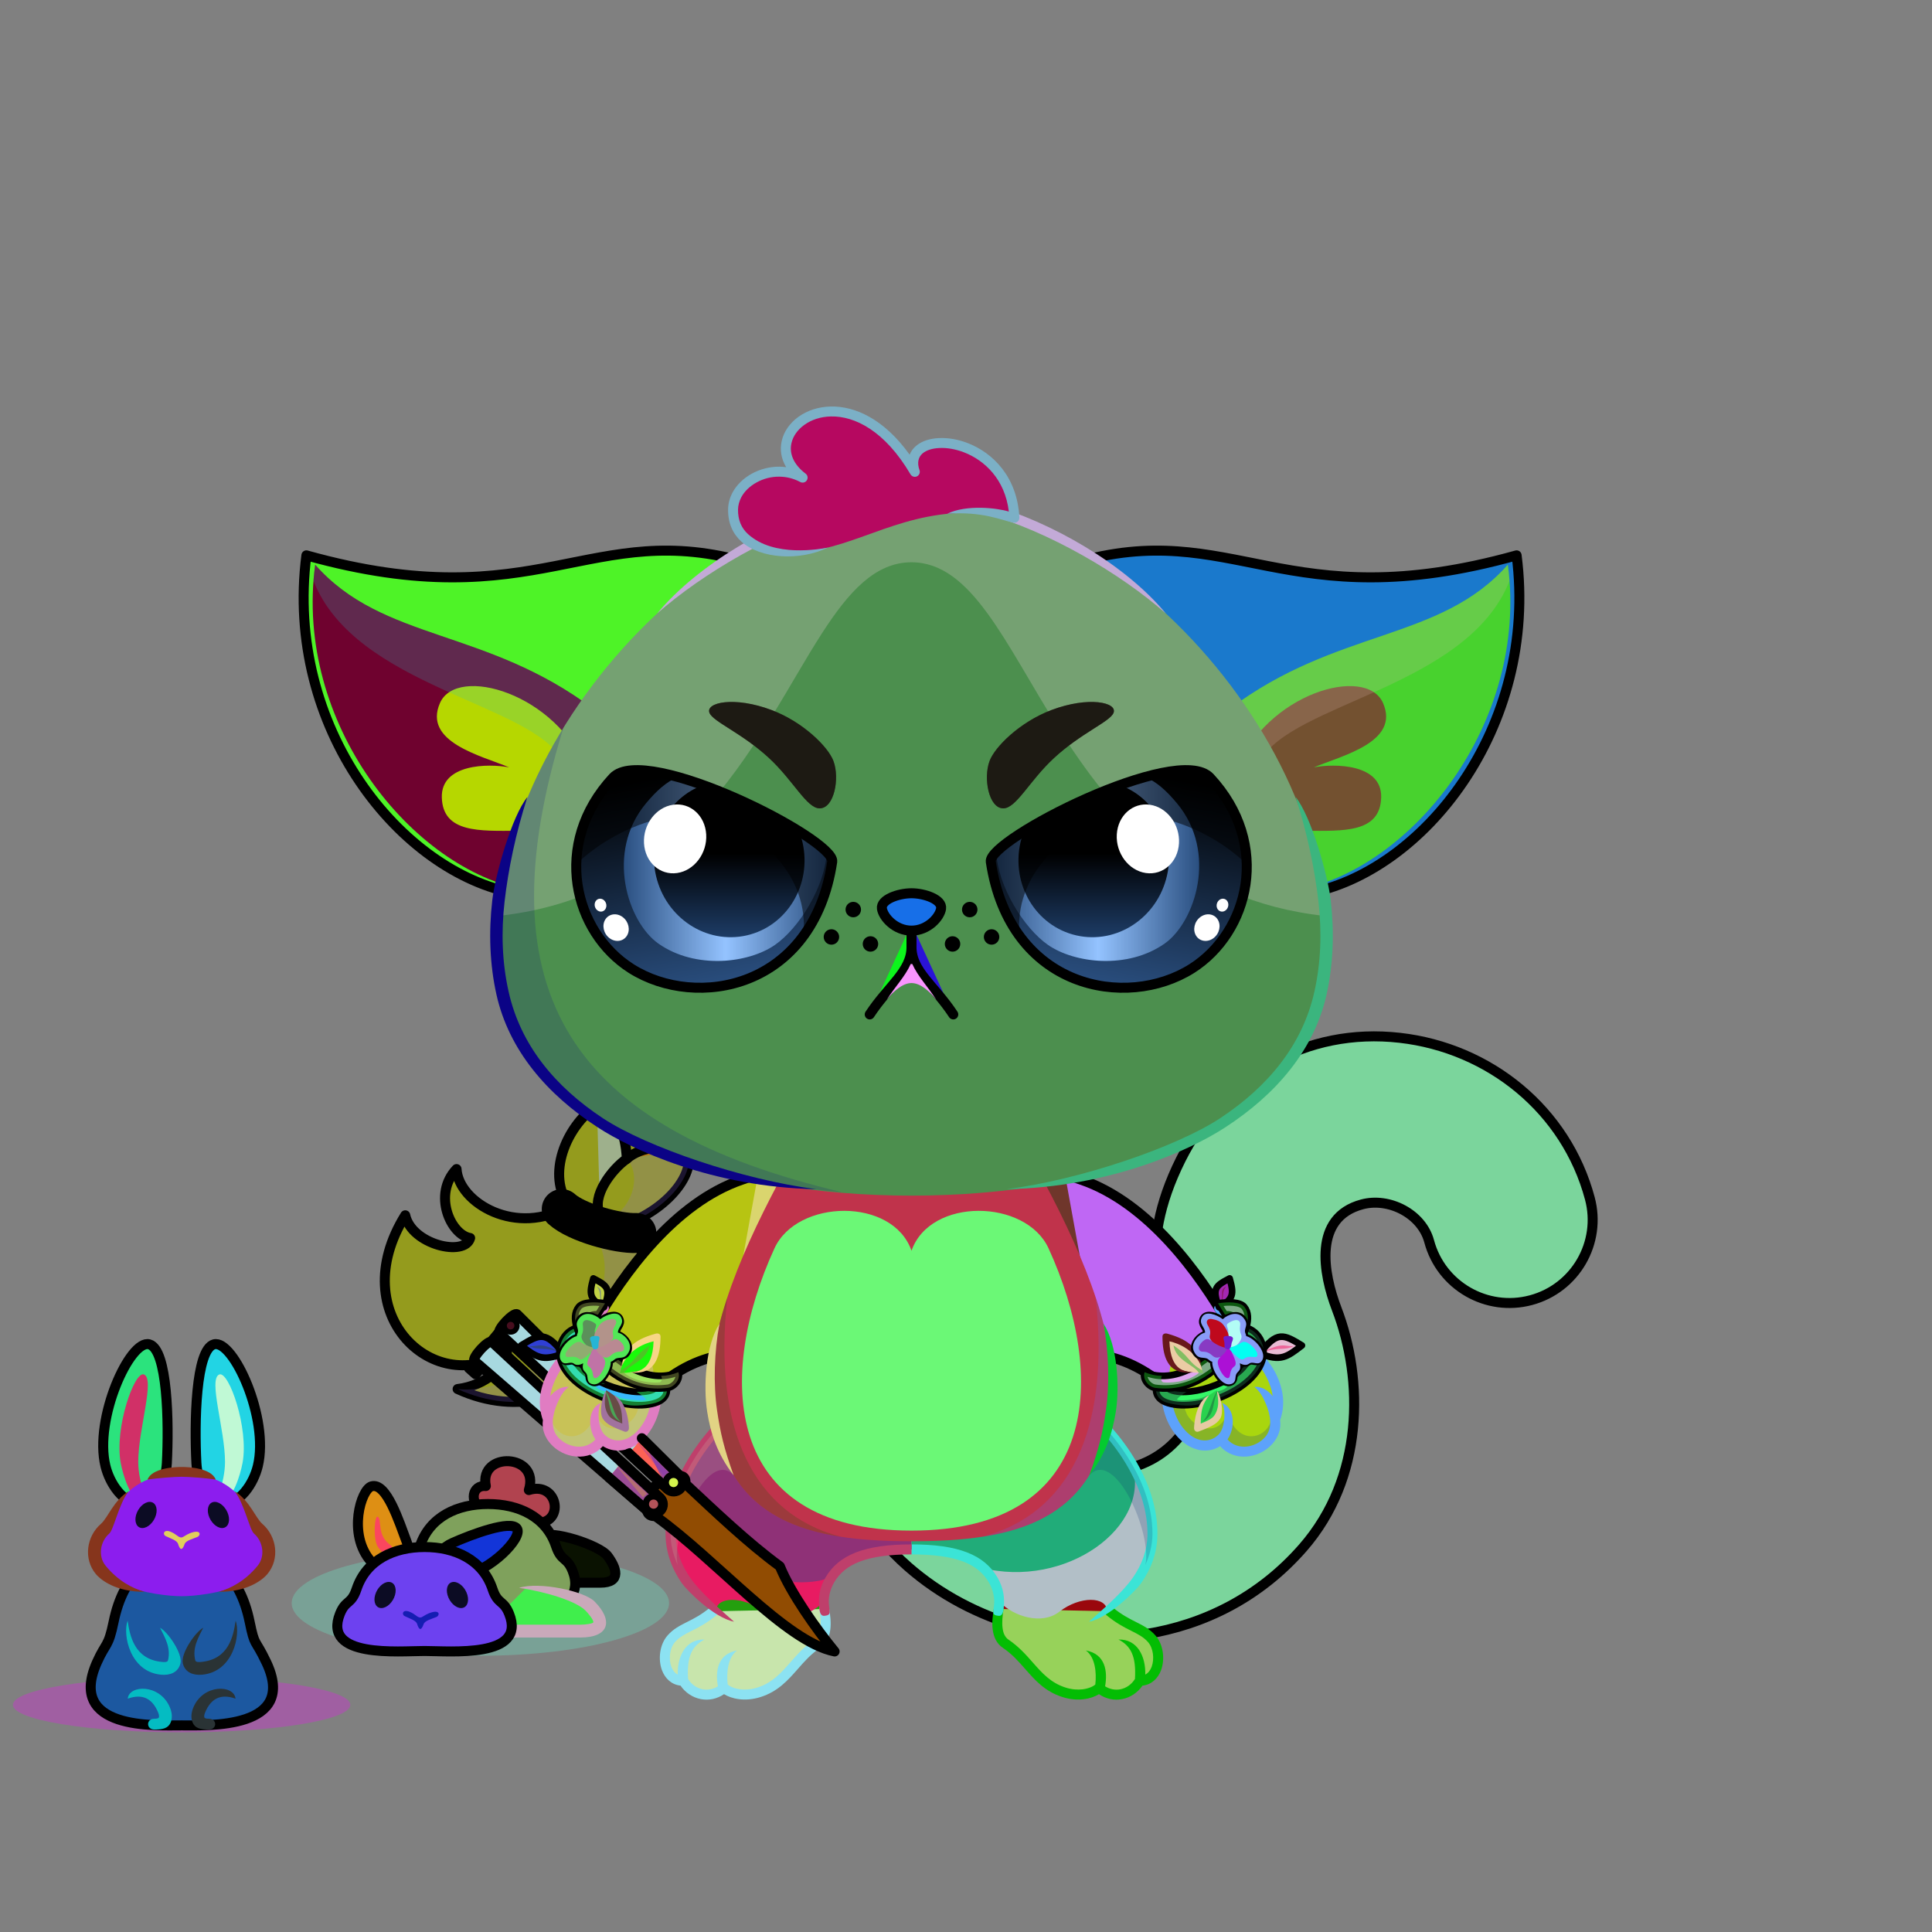 <svg xmlns="http://www.w3.org/2000/svg" xmlns:xlink="http://www.w3.org/1999/xlink" style="shape-rendering:geometricPrecision; text-rendering:geometricPrecision; image-rendering:optimizeQuality; fill-rule:evenodd; clip-rule:evenodd" version="1.1" viewBox="0 0 29000 29000" xml:space="preserve"><rect x="0" y="0" width="29000" height="29000" fill="#808080" stroke="none"/><defs><style type="text/css">.HairBack-Cat1fil14 {fill:black;fill-opacity:0.2}
.HairBack-Cat1fil23 {fill:url(#HairBack-Cat1id823)}
.HairBack-Cat1str0 {stroke:black;stroke-width:150;stroke-linecap:round;stroke-linejoin:round}
.HairBack-Cat1fil22 {fill:none}
.HairBack-Cat1str3 {stroke:black;stroke-width:600;stroke-linecap:round;stroke-linejoin:round}
.Tail-Cat1fil25 {fill:url(#Tail-Cat1id925)}
.Tail-Cat1fil14 {fill:black;fill-opacity:0.2}
.Tail-Cat1fil27 {fill:url(#Tail-Cat1id265)}
.Tail-Cat1fil26 {fill:#e5f5f9}
.Tail-Cat1fil22 {fill:none}
.Tail-Cat1str0 {stroke:black;stroke-width:150;stroke-linecap:round;stroke-linejoin:round}
.RightFoot-Cat0fil26 {fill:#e5f5f9}
.RightFoot-Cat0fil14 {fill:black;fill-opacity:0.2}
.RightFoot-Cat0fil22 {fill:none}
.RightFoot-Cat0fil32 {fill:black;fill-rule:nonzero}
.RightLeg-Cat0fil36 {fill:url(#RightLeg-Cat0id383)}
.RightLeg-Cat0fil26 {fill:#e5f5f9}
.RightLeg-Cat0fil32 {fill:black;fill-rule:nonzero}
.RightLeg-Cat0fil14 {fill:black;fill-opacity:0.2}
.LeftFoot-Cat0fil26 {fill:#e5f5f9}
.LeftFoot-Cat0fil14 {fill:black;fill-opacity:0.2}
.LeftFoot-Cat0fil22 {fill:none}
.LeftFoot-Cat0fil32 {fill:black;fill-rule:nonzero}
.LeftLeg-Cat0fil44 {fill:url(#LeftLeg-Cat0id193)}
.LeftLeg-Cat0fil26 {fill:#e5f5f9}
.LeftLeg-Cat0fil32 {fill:black;fill-rule:nonzero}
.LeftLeg-Cat0fil14 {fill:black;fill-opacity:0.2}
.RightHand-Cat4fil51 {fill:url(#RightHand-Cat4id372)}
.RightHand-Cat4fil26 {fill:#e5f5f9}
.RightHand-Cat4fil14 {fill:black;fill-opacity:0.2}
.RightHand-Cat4fil22 {fill:none}
.RightHand-Cat4str0 {stroke:black;stroke-width:150;stroke-linecap:round;stroke-linejoin:round}
.RightPaw-Cat0fil26 {fill:#e5f5f9}
.RightPaw-Cat0fil14 {fill:black;fill-opacity:0.2}
.RightPaw-Cat0fil32 {fill:black;fill-rule:nonzero}
.LeftHand-Cat4fil55 {fill:url(#LeftHand-Cat4id849)}
.LeftHand-Cat4fil26 {fill:#e5f5f9}
.LeftHand-Cat4fil14 {fill:black;fill-opacity:0.2}
.LeftHand-Cat4fil22 {fill:none}
.LeftHand-Cat4str0 {stroke:black;stroke-width:150;stroke-linecap:round;stroke-linejoin:round}
.LeftPaw-Cat0fil26 {fill:#e5f5f9}
.LeftPaw-Cat0fil14 {fill:black;fill-opacity:0.2}
.LeftPaw-Cat0fil32 {fill:black;fill-rule:nonzero}
.Body-Cat2fil62 {fill:url(#Body-Cat2id318)}
.Body-Cat2fil14 {fill:black;fill-opacity:0.2}
.Body-Cat2fil32 {fill:black;fill-rule:nonzero}
.Body-Cat2fil64 {fill:url(#Body-Cat2id245)}
.Ears-Cat11fil131 {fill:url(#Ears-Cat11id390)}
.Ears-Cat11fil132 {fill:url(#Ears-Cat11id502)}
.Ears-Cat11fil14 {fill:black;fill-opacity:0.2}
.Ears-Cat11fil134 {fill:url(#Ears-Cat11id523)}
.Ears-Cat11fil135 {fill:url(#Ears-Cat11id424)}
.Ears-Cat11fil130 {fill:url(#Ears-Cat11id153)}
.Ears-Cat11str0 {stroke:black;stroke-width:150;stroke-linecap:round;stroke-linejoin:round}
.Ears-Cat11fil133 {fill:url(#Ears-Cat11id154)}
.Head-Cat4fil143 {fill:url(#Head-Cat4id35)}
.Head-Cat4fil144 {fill:url(#Head-Cat4id320)}
.Head-Cat4fil14 {fill:black;fill-opacity:0.2}
.Head-Cat4fil32 {fill:black;fill-rule:nonzero}
.Mouth-Cat3fil100 {fill:black}
.Mouth-Cat3fil22 {fill:none}
.Mouth-Cat3str0 {stroke:black;stroke-width:150;stroke-linecap:round;stroke-linejoin:round}
.Eyes-Cat10fil208 {fill:url(#Eyes-Cat10id891)}
.Eyes-Cat10fil209 {fill:url(#Eyes-Cat10id314)}
.Eyes-Cat10fil210 {fill:url(#Eyes-Cat10id511)}
.Eyes-Cat10fil157 {fill:black;fill-opacity:0.502}
.Eyes-Cat10fil152 {fill:white}
.Eyes-Cat10fil211 {fill:url(#Eyes-Cat10id890)}
.Eyes-Cat10fil212 {fill:url(#Eyes-Cat10id134)}
.Eyes-Cat10fil213 {fill:url(#Eyes-Cat10id384)}
.Eyes-Cat10fil155 {fill:#3b3426}
.Eyes-Cat10fil22 {fill:none}
.Eyes-Cat10str4 {stroke:black;stroke-width:150}
.Moustache-Cat3fil100 {fill:black}
.Nose-Cat0fil221 {fill:url(#Nose-Cat0id921)}
.Nose-Cat0str0 {stroke:black;stroke-width:150;stroke-linecap:round;stroke-linejoin:round}
.Hair-Cat1fil222 {fill:url(#Hair-Cat1id184)}
.Hair-Cat1fil32 {fill:black;fill-rule:nonzero}
.WeaponBflyKnifeBack-Mediumfil23 {fill:black}
.WeaponBflyKnifeBack-Mediumfil25 {fill:url(#WeaponBflyKnifeBack-Mediumid10)}
.WeaponBflyKnifeBack-Mediumstr0 {stroke:black;stroke-width:150;stroke-linecap:round;stroke-linejoin:round}
.WeaponBflyKnifeBack-Mediumfil24 {fill:url(#WeaponBflyKnifeBack-Mediumid20)}
.WeaponBflyKnifeBack-Mediumstr1 {stroke:black;stroke-width:150}
.WeaponBflyKnife-Mediumfil26 {fill:url(#WeaponBflyKnife-Mediumid21)}
.WeaponBflyKnife-Mediumfil27 {fill:white;fill-opacity:0.502}
.WeaponBflyKnife-Mediumfil28 {fill:#820000}
.WeaponBflyKnife-Mediumfil23 {fill:black}
.WeaponBflyKnife-Mediumfil29 {fill:url(#WeaponBflyKnife-Mediumid5)}
.WeaponBflyKnife-Mediumfil30 {fill:url(#WeaponBflyKnife-Mediumid15)}
.WeaponBflyKnife-Mediumfil31 {fill:white;fill-opacity:0.302}
.WeaponBflyKnife-Mediumfil14 {fill:none}
.WeaponBflyKnife-Mediumstr0 {stroke:black;stroke-width:150;stroke-linecap:round;stroke-linejoin:round}
.AccessoryBunniesfil0 {fill:black;fill-opacity:0.302}
.AccessoryBunniesfil3 {fill:url(#AccessoryBunniesid576)}
.AccessoryBunniesfil4 {fill:url(#AccessoryBunniesid687)}
.AccessoryBunniesfil6 {fill:url(#AccessoryBunniesid926)}
.AccessoryBunniesfil7 {fill:black;fill-rule:nonzero}
.AccessoryBunniesfil8 {fill:#0C0C24}
.AccessoryBunniesfil13 {fill:url(#AccessoryBunniesid778)}
.AccessoryBunniesfil15 {fill:url(#AccessoryBunniesid85)}
.AccessoryBunniesfil1 {fill:url(#AccessoryBunniesid26)}
.AccessoryBunniesstr0 {stroke:black;stroke-width:150;stroke-linecap:round;stroke-linejoin:round;stroke-miterlimit:2.613}
.AccessoryBunniesfil2 {fill:url(#AccessoryBunniesid68)}
.AccessoryBunniesfil5 {fill:url(#AccessoryBunniesid29)}
.AccessoryBunniesfil9 {fill:url(#AccessoryBunniesid67)}
.AccessoryBunniesfil10 {fill:url(#AccessoryBunniesid75)}
.AccessoryBunniesfil11 {fill:url(#AccessoryBunniesid112)}
.AccessoryBunniesfil12 {fill:url(#AccessoryBunniesid464)}
.AccessoryBunniesfil14 {fill:url(#AccessoryBunniesid681)}
.AccessoryBunniesfil16 {fill:url(#AccessoryBunniesid932)}
.BraceletOstara-Mediumfil87 {fill:black;fill-opacity:0.502}
.BraceletOstara-Mediumfil204 {fill:url(#BraceletOstara-Mediumid233)}
.BraceletOstara-Mediumfil71 {fill:black;fill-rule:nonzero}
.BraceletOstara-Mediumfil206 {fill:url(#BraceletOstara-Mediumid580)}
.BraceletOstara-Mediumfil7 {fill:black;fill-rule:nonzero}
.BraceletOstara-Mediumfil207 {fill:url(#BraceletOstara-Mediumid303)}
.BraceletOstara-Mediumfil208 {fill:url(#BraceletOstara-Mediumid437)}
.BraceletOstara-Mediumfil209 {fill:url(#BraceletOstara-Mediumid729)}
.BraceletOstara-Mediumfil210 {fill:url(#BraceletOstara-Mediumid731)}
.BraceletOstara-Mediumfil211 {fill:url(#BraceletOstara-Mediumid232)}
.BraceletOstara-Mediumfil212 {fill:url(#BraceletOstara-Mediumid1183)}
.BraceletOstara-Mediumfil216 {fill:url(#BraceletOstara-Mediumid223)}
.BraceletOstara-Mediumfil218 {fill:url(#BraceletOstara-Mediumid730)}
.BraceletOstara-Mediumfil219 {fill:url(#BraceletOstara-Mediumid304)}
.BraceletOstara-Mediumfil220 {fill:url(#BraceletOstara-Mediumid438)}
.BraceletOstara-Mediumfil221 {fill:url(#BraceletOstara-Mediumid454)}
.BraceletOstara-Mediumfil222 {fill:url(#BraceletOstara-Mediumid461)}
.BraceletOstara-Mediumfil223 {fill:url(#BraceletOstara-Mediumid231)}
.BraceletOstara-Mediumfil224 {fill:url(#BraceletOstara-Mediumid980)}
.BraceletOstara-Mediumfil201 {fill:url(#BraceletOstara-Mediumid344)}
.BraceletOstara-Mediumstr3 {stroke:black;stroke-width:100;stroke-linecap:round;stroke-linejoin:round;stroke-miterlimit:22.926}
.BraceletOstara-Mediumfil202 {fill:url(#BraceletOstara-Mediumid198)}
.BraceletOstara-Mediumfil203 {fill:url(#BraceletOstara-Mediumid9)}
.BraceletOstara-Mediumfil205 {fill:url(#BraceletOstara-Mediumid12)}
.BraceletOstara-Mediumfil29 {fill:none}
.BraceletOstara-Mediumstr7 {stroke:black;stroke-width:150;stroke-linecap:round;stroke-linejoin:round;stroke-miterlimit:22.926}
.BraceletOstara-Mediumfil213 {fill:url(#BraceletOstara-Mediumid345)}
.BraceletOstara-Mediumfil214 {fill:url(#BraceletOstara-Mediumid176)}
.BraceletOstara-Mediumfil215 {fill:url(#BraceletOstara-Mediumid0)}
.BraceletOstara-Mediumfil217 {fill:url(#BraceletOstara-Mediumid17)}
</style><linearGradient gradientUnits="userSpaceOnUse" id="HairBack-Cat1id823" x1="7014.47" x2="9863.71" y1="20527.4" y2="16190.6">
   <stop offset="0" style="stop-opacity:1; stop-color:#fffffd"/>
   <stop offset="0.722" style="stop-opacity:1; stop-color:#e6e6cc"/>
   <stop offset="1" style="stop-opacity:1; stop-color:#e6e6cc"/>
  </linearGradient><linearGradient gradientUnits="objectBoundingBox" id="Tail-Cat1id925" x1="56.92%" x2="43.08%" y1="93.429%" y2="6.571%">
   <stop offset="0" style="stop-opacity:1; stop-color:#736c54"/>
   <stop offset="1" style="stop-opacity:1; stop-color:#b3b0a6"/>
  </linearGradient><linearGradient gradientUnits="userSpaceOnUse" id="Tail-Cat1id265" x1="19074.8" x2="19074.8" xlink:href="#Tail-Cat1id5" y1="23110.5" y2="15555.7">
  </linearGradient><linearGradient gradientUnits="userSpaceOnUse" id="RightLeg-Cat0id383" x1="15490.3" x2="15490.3" xlink:href="#RightLeg-Cat0id19" y1="24284.1" y2="21188.2">
  </linearGradient><linearGradient gradientUnits="userSpaceOnUse" id="LeftLeg-Cat0id193" x1="11873.5" x2="11873.5" xlink:href="#LeftLeg-Cat0id19" y1="24284.1" y2="21188.2">
  </linearGradient><linearGradient gradientUnits="userSpaceOnUse" id="RightHand-Cat4id372" x1="16014.5" x2="17394.4" xlink:href="#RightHand-Cat4id246" y1="17773.3" y2="20872.6">
  </linearGradient><linearGradient gradientUnits="objectBoundingBox" id="LeftHand-Cat4id849" x1="71.948%" x2="28.052%" xlink:href="#LeftHand-Cat4id246" y1="2.195%" y2="97.804%">
  </linearGradient><linearGradient gradientUnits="objectBoundingBox" id="Body-Cat2id318" x1="50%" x2="50%" xlink:href="#Body-Cat2id36" y1="0%" y2="100%">
  </linearGradient><linearGradient gradientUnits="userSpaceOnUse" id="Body-Cat2id245" x1="13681.9" x2="13681.9" y1="22974.9" y2="18175.1">
   <stop offset="0" style="stop-opacity:1; stop-color:#e5f5f9"/>
   <stop offset="0.651" style="stop-opacity:1; stop-color:#e5f5f9"/>
   <stop offset="1" style="stop-opacity:1; stop-color:#cee7ed"/>
  </linearGradient><linearGradient gradientUnits="userSpaceOnUse" id="Ears-Cat11id390" x1="4736.1" x2="8868.24" xlink:href="#Ears-Cat11id61" y1="11677" y2="10161.9">
  </linearGradient><linearGradient gradientUnits="userSpaceOnUse" id="Ears-Cat11id502" x1="6570.68" x2="8794.79" xlink:href="#Ears-Cat11id114" y1="11290.2" y2="11479.5">
  </linearGradient><linearGradient gradientUnits="userSpaceOnUse" id="Ears-Cat11id523" x1="22627.5" x2="18495.9" xlink:href="#Ears-Cat11id61" y1="11675.5" y2="10163.5">
  </linearGradient><linearGradient gradientUnits="userSpaceOnUse" id="Ears-Cat11id424" x1="20793.7" x2="18568.6" xlink:href="#Ears-Cat11id114" y1="11289.4" y2="11480.2">
  </linearGradient><linearGradient gradientUnits="userSpaceOnUse" id="Ears-Cat11id153" x1="4557.49" x2="11241.8" xlink:href="#Ears-Cat11id84" y1="10838.3" y2="10838.3">
  </linearGradient><linearGradient gradientUnits="userSpaceOnUse" id="Ears-Cat11id154" x1="22806.4" x2="16122" xlink:href="#Ears-Cat11id84" y1="10838.3" y2="10838.3">
  </linearGradient><linearGradient gradientUnits="userSpaceOnUse" id="Head-Cat4id35" x1="13681.9" x2="13681.9" y1="17936.7" y2="7484.8">
   <stop offset="0" style="stop-opacity:1; stop-color:#736c54"/>
   <stop offset="0.4" style="stop-opacity:1; stop-color:#999177"/>
   <stop offset="1" style="stop-opacity:1; stop-color:#b3b0a6"/>
  </linearGradient><linearGradient gradientUnits="userSpaceOnUse" id="Head-Cat4id320" x1="13681.9" x2="13681.9" xlink:href="#Head-Cat4id230" y1="8439.82" y2="17946.7">
  </linearGradient><linearGradient gradientUnits="userSpaceOnUse" id="Eyes-Cat10id891" x1="10884.2" x2="10257" xlink:href="#Eyes-Cat10id27" y1="14816.5" y2="11570.1">
  </linearGradient><linearGradient gradientUnits="userSpaceOnUse" id="Eyes-Cat10id314" x1="9363.74" x2="12410.6" xlink:href="#Eyes-Cat10id57" y1="13043.4" y2="13043.4">
  </linearGradient><linearGradient gradientUnits="userSpaceOnUse" id="Eyes-Cat10id511" x1="10946.1" x2="10946.1" xlink:href="#Eyes-Cat10id384" y1="11784.3" y2="14068.5">
  </linearGradient><linearGradient gradientUnits="userSpaceOnUse" id="Eyes-Cat10id890" x1="16479.7" x2="17106.8" xlink:href="#Eyes-Cat10id27" y1="14816.5" y2="11570.1">
  </linearGradient><linearGradient gradientUnits="userSpaceOnUse" id="Eyes-Cat10id134" x1="14953.3" x2="18000.1" xlink:href="#Eyes-Cat10id57" y1="13043.4" y2="13043.4">
  </linearGradient><linearGradient gradientUnits="userSpaceOnUse" id="Nose-Cat0id921" x1="13681.9" x2="13681.9" y1="13407.9" y2="13968.6">
   <stop offset="0" style="stop-opacity:1; stop-color:#FFCCCC"/>
   <stop offset="1" style="stop-opacity:1; stop-color:#DB9092"/>
  </linearGradient><linearGradient gradientUnits="userSpaceOnUse" id="Hair-Cat1id184" x1="13114.7" x2="13114.7" xlink:href="#Hair-Cat1id49" y1="8288.21" y2="6176.03">
  </linearGradient><linearGradient gradientUnits="userSpaceOnUse" id="WeaponBflyKnifeBack-Mediumid10" x1="7610.92" x2="7717.74" xlink:href="#WeaponBflyKnifeBack-Mediumid4" y1="19919.5" y2="19877.8">
  </linearGradient><linearGradient gradientUnits="userSpaceOnUse" id="WeaponBflyKnifeBack-Mediumid20" x1="7155" x2="10206.4" xlink:href="#WeaponBflyKnifeBack-Mediumid18" y1="20686" y2="21753.5">
  </linearGradient><linearGradient gradientUnits="userSpaceOnUse" id="WeaponBflyKnife-Mediumid21" x1="9678.73" x2="12556.5" xlink:href="#WeaponBflyKnife-Mediumid19" y1="23619.9" y2="23321.3">
  </linearGradient><linearGradient gradientUnits="userSpaceOnUse" id="WeaponBflyKnife-Mediumid5" x1="10045" x2="10174.8" xlink:href="#WeaponBflyKnife-Mediumid4" y1="22278.7" y2="22228">
  </linearGradient><linearGradient gradientUnits="userSpaceOnUse" id="WeaponBflyKnife-Mediumid15" x1="9745.2" x2="9875.04" xlink:href="#WeaponBflyKnife-Mediumid4" y1="22603.1" y2="22552.4">
  </linearGradient><linearGradient gradientUnits="userSpaceOnUse" id="AccessoryBunniesid576" x1="1403.49" x2="2236.01" y1="21136.32" y2="22228.06">
   <stop offset="0" style="stop-opacity:1; stop-color:#FCABAB"/>
   <stop offset="1" style="stop-opacity:1; stop-color:#BD464A"/>
  </linearGradient><linearGradient gradientUnits="userSpaceOnUse" id="AccessoryBunniesid687" x1="2843.88" x2="3676.4" xlink:href="#AccessoryBunniesid576" y1="21136.32" y2="22228.06">
  </linearGradient><radialGradient cx="2726.33" cy="23037.64" fx="2726.33" fy="23037.64" gradientTransform="matrix(-1.143 -0.149 0.212 -0.805 966 41983)" gradientUnits="userSpaceOnUse" id="AccessoryBunniesid926" r="876.66">
   <stop offset="0" style="stop-opacity:1; stop-color:#D9AF7E"/>
   <stop offset="0.341" style="stop-opacity:1; stop-color:#EDDFD5"/>
   <stop offset="0.639" style="stop-opacity:1; stop-color:#EDDFD5"/>
   <stop offset="1" style="stop-opacity:1; stop-color:#D9C1A5"/>
  </radialGradient><linearGradient gradientUnits="userSpaceOnUse" id="AccessoryBunniesid778" x1="5406.51" x2="5915.24" xlink:href="#AccessoryBunniesid576" y1="23057.96" y2="23274.7">
  </linearGradient><linearGradient gradientUnits="userSpaceOnUse" id="AccessoryBunniesid85" x1="7323.84" x2="8926.47" xlink:href="#AccessoryBunniesid75" y1="23909.54" y2="24419.57">
  </linearGradient><linearGradient gradientUnits="userSpaceOnUse" id="AccessoryBunniesid26" x1="2515.75" x2="1549.24" y1="20387.33" y2="22373.49">
   <stop offset="0" style="stop-opacity:1; stop-color:#EDDFD5"/>
   <stop offset="0.4" style="stop-opacity:1; stop-color:#EDDFD5"/>
   <stop offset="1" style="stop-opacity:1; stop-color:#D9AF7E"/>
  </linearGradient><linearGradient gradientUnits="userSpaceOnUse" id="AccessoryBunniesid68" x1="3903.39" x2="2936.88" xlink:href="#AccessoryBunniesid26" y1="20387.33" y2="22373.49">
  </linearGradient><linearGradient gradientUnits="userSpaceOnUse" id="AccessoryBunniesid29" x1="2810.07" x2="2650.07" y1="25905.89" y2="23308.87">
   <stop offset="0" style="stop-opacity:1; stop-color:#EDDFD5"/>
   <stop offset="0.471" style="stop-opacity:1; stop-color:#EDDFD5"/>
   <stop offset="1" style="stop-opacity:1; stop-color:#D9AF7E"/>
  </linearGradient><linearGradient gradientUnits="userSpaceOnUse" id="AccessoryBunniesid67" x1="7788.28" x2="7649.99" xlink:href="#AccessoryBunniesid26" y1="21934.26" y2="22861.27">
  </linearGradient><linearGradient gradientUnits="userSpaceOnUse" id="AccessoryBunniesid112" x1="8570.15" x2="6078.75" xlink:href="#AccessoryBunniesid75" y1="23825.31" y2="23169.77">
  </linearGradient><linearGradient gradientUnits="userSpaceOnUse" id="AccessoryBunniesid464" x1="6018.53" x2="5379.74" xlink:href="#AccessoryBunniesid75" y1="22886.48" y2="23100.67">
  </linearGradient><linearGradient gradientUnits="userSpaceOnUse" id="AccessoryBunniesid681" x1="7596.78" x2="6766.47" xlink:href="#AccessoryBunniesid26" y1="22842.97" y2="23735.22">
  </linearGradient><radialGradient cx="6372.64" cy="24005.27" fx="6372.64" fy="24005.27" gradientTransform="matrix(-0.198 -0.686 1.146 -0.119 -19866 31225)" gradientUnits="userSpaceOnUse" id="AccessoryBunniesid932" r="876.65">
   <stop offset="0" style="stop-opacity:1; stop-color:#D9AF7E"/>
   <stop offset="0.529" style="stop-opacity:1; stop-color:#EDDFD5"/>
   <stop offset="1" style="stop-opacity:1; stop-color:#EDDFD5"/>
  </radialGradient><linearGradient gradientUnits="userSpaceOnUse" id="BraceletOstara-Mediumid233" x1="18245.6" x2="18026.89" xlink:href="#BraceletOstara-Mediumid223" y1="20921.23" y2="21429.6">
  </linearGradient><linearGradient gradientUnits="userSpaceOnUse" id="BraceletOstara-Mediumid580" x1="18004.55" x2="17493.36" xlink:href="#BraceletOstara-Mediumid223" y1="20569.85" y2="20130.43">
  </linearGradient><linearGradient gradientUnits="userSpaceOnUse" id="BraceletOstara-Mediumid303" x1="18494.31" x2="18876.94" xlink:href="#BraceletOstara-Mediumid76" y1="20294" y2="20265.83">
  </linearGradient><linearGradient gradientUnits="userSpaceOnUse" id="BraceletOstara-Mediumid437" x1="18482.71" x2="18347.14" xlink:href="#BraceletOstara-Mediumid76" y1="20303.4" y2="20666.69">
  </linearGradient><linearGradient gradientUnits="userSpaceOnUse" id="BraceletOstara-Mediumid729" x1="18368.55" x2="17988.12" xlink:href="#BraceletOstara-Mediumid76" y1="20215.39" y2="20251.12">
  </linearGradient><linearGradient gradientUnits="userSpaceOnUse" id="BraceletOstara-Mediumid731" x1="18437.84" x2="18596.61" xlink:href="#BraceletOstara-Mediumid76" y1="20166.14" y2="19818.58">
  </linearGradient><linearGradient gradientUnits="userSpaceOnUse" id="BraceletOstara-Mediumid232" x1="18353.17" x2="18166.03" xlink:href="#BraceletOstara-Mediumid76" y1="20191.48" y2="19791.83">
  </linearGradient><radialGradient cx="18433.09" cy="20153.4" fx="18433.09" fy="20153.4" gradientTransform="matrix(0.055 -1.059 0.755 0.039 2219 38883)" gradientUnits="userSpaceOnUse" id="BraceletOstara-Mediumid1183" r="94.48" xlink:href="#BraceletOstara-Mediumid918">
  </radialGradient><linearGradient gradientUnits="userSpaceOnUse" id="BraceletOstara-Mediumid730" x1="9359.31" x2="9870.5" xlink:href="#BraceletOstara-Mediumid223" y1="20569.85" y2="20130.43">
  </linearGradient><linearGradient gradientUnits="userSpaceOnUse" id="BraceletOstara-Mediumid304" x1="8869.55" x2="8486.92" xlink:href="#BraceletOstara-Mediumid76" y1="20294" y2="20265.83">
  </linearGradient><linearGradient gradientUnits="userSpaceOnUse" id="BraceletOstara-Mediumid438" x1="8881.15" x2="9016.72" xlink:href="#BraceletOstara-Mediumid76" y1="20303.4" y2="20666.69">
  </linearGradient><linearGradient gradientUnits="userSpaceOnUse" id="BraceletOstara-Mediumid454" x1="8995.31" x2="9375.74" xlink:href="#BraceletOstara-Mediumid76" y1="20215.39" y2="20251.12">
  </linearGradient><linearGradient gradientUnits="userSpaceOnUse" id="BraceletOstara-Mediumid461" x1="8926.02" x2="8767.25" xlink:href="#BraceletOstara-Mediumid76" y1="20166.14" y2="19818.58">
  </linearGradient><linearGradient gradientUnits="userSpaceOnUse" id="BraceletOstara-Mediumid231" x1="9010.69" x2="9197.83" xlink:href="#BraceletOstara-Mediumid76" y1="20191.48" y2="19791.83">
  </linearGradient><radialGradient cx="8930.77" cy="20153.4" fx="8930.77" fy="20153.4" gradientTransform="matrix(-0.055 -1.059 -0.755 0.039 24626 28824)" gradientUnits="userSpaceOnUse" id="BraceletOstara-Mediumid980" r="94.48" xlink:href="#BraceletOstara-Mediumid918">
  </radialGradient><linearGradient gradientUnits="userSpaceOnUse" id="BraceletOstara-Mediumid344" x1="18940.07" x2="19523.6" xlink:href="#BraceletOstara-Mediumid13" y1="20236.23" y2="20222.83">
  </linearGradient><linearGradient gradientUnits="userSpaceOnUse" id="BraceletOstara-Mediumid198" x1="18264.5" x2="18479.04" xlink:href="#BraceletOstara-Mediumid13" y1="19581.3" y2="19220.03">
  </linearGradient><linearGradient gradientUnits="userSpaceOnUse" id="BraceletOstara-Mediumid9" x1="17362.38" x2="18957.74" xlink:href="#BraceletOstara-Mediumid0" y1="20607.27" y2="20407.42">
  </linearGradient><linearGradient gradientUnits="userSpaceOnUse" id="BraceletOstara-Mediumid12" x1="17179.63" x2="18725.36" xlink:href="#BraceletOstara-Mediumid0" y1="20280.04" y2="20110.78">
  </linearGradient><linearGradient gradientUnits="userSpaceOnUse" id="BraceletOstara-Mediumid345" x1="8423.79" x2="7840.26" xlink:href="#BraceletOstara-Mediumid13" y1="20236.23" y2="20222.83">
  </linearGradient><linearGradient gradientUnits="userSpaceOnUse" id="BraceletOstara-Mediumid176" x1="9099.36" x2="8884.82" xlink:href="#BraceletOstara-Mediumid13" y1="19581.3" y2="19220.03">
  </linearGradient><linearGradient gradientUnits="userSpaceOnUse" id="BraceletOstara-Mediumid17" x1="8638.5" x2="10184.23" xlink:href="#BraceletOstara-Mediumid0" y1="20280.04" y2="20110.78">
  </linearGradient><linearGradient gradientUnits="objectBoundingBox" id="Tail-Cat1id5" x1="50%" x2="50%" y1="0%" y2="100%">
   <stop offset="0" style="stop-opacity:1; stop-color:#3b3426"/>
   <stop offset="1" style="stop-opacity:1; stop-color:#615948"/>
  </linearGradient><linearGradient gradientUnits="userSpaceOnUse" id="RightLeg-Cat0id19" x1="15490.3" x2="15490.3" y1="24284.1" y2="21188.2">
   <stop offset="0" style="stop-opacity:1; stop-color:#b3b0a6"/>
   <stop offset="0.439" style="stop-opacity:1; stop-color:#b3b0a6"/>
   <stop offset="1" style="stop-opacity:1; stop-color:#999177"/>
  </linearGradient><linearGradient gradientUnits="userSpaceOnUse" id="LeftLeg-Cat0id19" x1="15490.3" x2="15490.3" y1="24284.1" y2="21188.2">
   <stop offset="0" style="stop-opacity:1; stop-color:#b3b0a6"/>
   <stop offset="0.439" style="stop-opacity:1; stop-color:#b3b0a6"/>
   <stop offset="1" style="stop-opacity:1; stop-color:#999177"/>
  </linearGradient><linearGradient gradientUnits="objectBoundingBox" id="RightHand-Cat4id246" x1="31.472%" x2="68.528%" y1="2.001%" y2="97.999%">
   <stop offset="0" style="stop-opacity:1; stop-color:#736c54"/>
   <stop offset="0.878" style="stop-opacity:1; stop-color:#999177"/>
   <stop offset="1" style="stop-opacity:1; stop-color:#999177"/>
  </linearGradient><linearGradient gradientUnits="objectBoundingBox" id="LeftHand-Cat4id246" x1="31.472%" x2="68.528%" y1="2.001%" y2="97.999%">
   <stop offset="0" style="stop-opacity:1; stop-color:#736c54"/>
   <stop offset="0.878" style="stop-opacity:1; stop-color:#999177"/>
   <stop offset="1" style="stop-opacity:1; stop-color:#999177"/>
  </linearGradient><linearGradient gradientUnits="userSpaceOnUse" id="Body-Cat2id36" x1="13681.9" x2="13681.9" y1="17936.7" y2="7484.8">
   <stop offset="0" style="stop-opacity:1; stop-color:#736c54"/>
   <stop offset="0.031" style="stop-opacity:1; stop-color:#736c54"/>
   <stop offset="0.529" style="stop-opacity:1; stop-color:#999177"/>
   <stop offset="1" style="stop-opacity:1; stop-color:#b3b0a6"/>
  </linearGradient><linearGradient gradientUnits="userSpaceOnUse" id="Ears-Cat11id61" x1="6344" x2="10713.3" y1="10122.8" y2="11711.6">
   <stop offset="0" style="stop-opacity:1; stop-color:#F5E2E2"/>
   <stop offset="1" style="stop-opacity:1; stop-color:#C49D9D"/>
  </linearGradient><linearGradient gradientUnits="userSpaceOnUse" id="Ears-Cat11id114" x1="7986.1" x2="9822.34" y1="9926.47" y2="10545.7">
   <stop offset="0" style="stop-opacity:1; stop-color:#E4BBB9"/>
   <stop offset="1" style="stop-opacity:1; stop-color:#B88383"/>
  </linearGradient><linearGradient gradientUnits="userSpaceOnUse" id="Ears-Cat11id84" x1="6139.33" x2="11159.1" y1="7542.58" y2="10340.5">
   <stop offset="0" style="stop-opacity:1; stop-color:#615948"/>
   <stop offset="0.4" style="stop-opacity:1; stop-color:#3b3426"/>
   <stop offset="1" style="stop-opacity:1; stop-color:#3b3426"/>
  </linearGradient><linearGradient gradientUnits="userSpaceOnUse" id="Head-Cat4id230" x1="13681.9" x2="13681.9" y1="13028.8" y2="17278">
   <stop offset="0" style="stop-opacity:1; stop-color:#e5f5f9"/>
   <stop offset="0.659" style="stop-opacity:1; stop-color:#e5f5f9"/>
   <stop offset="1" style="stop-opacity:1; stop-color:#cee7ed"/>
  </linearGradient><linearGradient gradientUnits="userSpaceOnUse" id="Eyes-Cat10id27" x1="16937.6" x2="16937.6" y1="14961.3" y2="11448.6">
   <stop offset="0" style="stop-opacity:1; stop-color:#2a4f80"/>
   <stop offset="1" style="stop-opacity:1; stop-color:black"/>
  </linearGradient><linearGradient gradientUnits="objectBoundingBox" id="Eyes-Cat10id57" x1="100%" x2="0%" y1="50%" y2="50%">
   <stop offset="0" style="stop-opacity:1; stop-color:#2a4f80"/>
   <stop offset="0.502" style="stop-opacity:1; stop-color:#94c3ff"/>
   <stop offset="1" style="stop-opacity:1; stop-color:#2a4f80"/>
  </linearGradient><linearGradient gradientUnits="userSpaceOnUse" id="Eyes-Cat10id384" x1="16417.8" x2="16417.8" y1="11784.3" y2="14068.5">
   <stop offset="0" style="stop-opacity:1; stop-color:black"/>
   <stop offset="0.45" style="stop-opacity:1; stop-color:black"/>
   <stop offset="1" style="stop-opacity:1; stop-color:#1d3c66"/>
  </linearGradient><linearGradient gradientUnits="userSpaceOnUse" id="Hair-Cat1id49" x1="13715.8" x2="13715.8" y1="6802.99" y2="8218.57">
   <stop offset="0" style="stop-opacity:1; stop-color:#e6e6cc"/>
   <stop offset="1" style="stop-opacity:1; stop-color:#fffffd"/>
  </linearGradient><linearGradient gradientUnits="userSpaceOnUse" id="WeaponBflyKnifeBack-Mediumid4" x1="7396.97" x2="7498.27" y1="20414.6" y2="20335.1">
   <stop offset="0" style="stop-opacity:1; stop-color:#949494"/>
   <stop offset="1" style="stop-opacity:1; stop-color:#e5f5f9"/>
  </linearGradient><linearGradient gradientUnits="userSpaceOnUse" id="WeaponBflyKnifeBack-Mediumid18" x1="8182.77" x2="11085" y1="21305.8" y2="22034">
   <stop offset="0" style="stop-opacity:1; stop-color:#993A3A"/>
   <stop offset="0.549" style="stop-opacity:1; stop-color:#820000"/>
   <stop offset="1" style="stop-opacity:1; stop-color:#820000"/>
  </linearGradient><linearGradient gradientUnits="userSpaceOnUse" id="WeaponBflyKnife-Mediumid19" x1="10875" x2="13461.4" y1="23847.2" y2="23101">
   <stop offset="0" style="stop-opacity:1; stop-color:#6B6B6B"/>
   <stop offset="0.322" style="stop-opacity:1; stop-color:#EBEBEB"/>
   <stop offset="0.42" style="stop-opacity:1; stop-color:#B0B0B0"/>
   <stop offset="0.62" style="stop-opacity:1; stop-color:white"/>
   <stop offset="1" style="stop-opacity:1; stop-color:#878787"/>
  </linearGradient><linearGradient gradientUnits="userSpaceOnUse" id="WeaponBflyKnife-Mediumid4" x1="7396.97" x2="7498.27" y1="20414.6" y2="20335.1">
   <stop offset="0" style="stop-opacity:1; stop-color:#949494"/>
   <stop offset="1" style="stop-opacity:1; stop-color:#e5f5f9"/>
  </linearGradient><linearGradient gradientUnits="userSpaceOnUse" id="AccessoryBunniesid75" x1="7918.8" x2="9184.69" y1="23142.29" y2="23653.6">
   <stop offset="0" style="stop-opacity:1; stop-color:#EDDFD5"/>
   <stop offset="0.659" style="stop-opacity:1; stop-color:#EDDFD5"/>
   <stop offset="1" style="stop-opacity:1; stop-color:#D9AF7E"/>
  </linearGradient><linearGradient gradientUnits="userSpaceOnUse" id="BraceletOstara-Mediumid223" x1="9118.26" x2="9336.97" y1="20921.23" y2="21429.6">
   <stop offset="0" style="stop-opacity:1; stop-color:#344019"/>
   <stop offset="0.29" style="stop-opacity:1; stop-color:#2A380A"/>
   <stop offset="1" style="stop-opacity:1; stop-color:#A3AD38"/>
  </linearGradient><linearGradient gradientUnits="userSpaceOnUse" id="BraceletOstara-Mediumid76" x1="17827.22" x2="17633.73" y1="20716.43" y2="20349.91">
   <stop offset="0" style="stop-opacity:1; stop-color:#2D54A1"/>
   <stop offset="1" style="stop-opacity:1; stop-color:#E8FFFF"/>
  </linearGradient><radialGradient cx="16304.33" cy="22835.8" fx="16304.33" fy="22835.8" gradientTransform="matrix(6.12336E-17 -1 1 6.12324E-17 -6532 39140)" gradientUnits="userSpaceOnUse" id="BraceletOstara-Mediumid918" r="171.98">
   <stop offset="0" style="stop-opacity:1; stop-color:#F0D969"/>
   <stop offset="1" style="stop-opacity:1; stop-color:#E5A722"/>
  </radialGradient><linearGradient gradientUnits="userSpaceOnUse" id="BraceletOstara-Mediumid13" x1="14136.02" x2="14268.04" y1="22621.8" y2="23190.35">
   <stop offset="0" style="stop-opacity:1; stop-color:#1C240B"/>
   <stop offset="0.388" style="stop-opacity:1; stop-color:#2A380A"/>
   <stop offset="1" style="stop-opacity:1; stop-color:#A3AD38"/>
  </linearGradient><linearGradient gradientUnits="userSpaceOnUse" id="BraceletOstara-Mediumid0" x1="8406.12" x2="10001.48" y1="20607.27" y2="20407.42">
   <stop offset="0" style="stop-opacity:1; stop-color:#2A380A"/>
   <stop offset="0.071" style="stop-opacity:1; stop-color:#1C240B"/>
   <stop offset="1" style="stop-opacity:1; stop-color:#4A5925"/>
  </linearGradient></defs><g id="AccessoryBunnies">
  <g id="_1882188798864">
   <path class="AccessoryBunniesfil0" d="M2726.33 25177.81c1398.54,0 2532.27,184.66 2532.27,412.44 0,227.78 -1133.73,412.43 -2532.27,412.43 -1398.54,0 -2532.27,-184.65 -2532.27,-412.43 0,-227.78 1133.73,-412.44 2532.27,-412.44z" style="fill:#eb15f3"/>
   <g>
    <path class="AccessoryBunniesfil1 AccessoryBunniesstr0" d="M2111.79 22585.3c-269.16,-19.35 -465.44,-318.13 -529.15,-580.35 -173.45,-713.82 369.28,-1903.6 657.17,-1826.47 277.67,74.38 296.48,1183.54 264.59,1783.79 -13.03,245.1 -147.84,640.66 -392.61,623.03z" style="fill:#2be37d"/>
    <path class="AccessoryBunniesfil2 AccessoryBunniesstr0" d="M3340.87 22585.3c269.16,-19.35 465.44,-318.13 529.15,-580.35 173.45,-713.82 -369.28,-1903.6 -657.17,-1826.47 -277.67,74.38 -296.48,1183.54 -264.59,1783.79 13.03,245.1 147.84,640.66 392.61,623.03z" style="fill:#22d4e4"/>
    <path class="AccessoryBunniesfil3" d="M2111.67 22527.09c-149.59,-14.02 -264.44,-378.51 -299.85,-569.04 -96.41,-518.74 204.61,-1380.16 348.1,-1327.04 171.79,63.62 -84.91,824.88 -84.91,1312.5 0,341.44 172.73,596.34 36.66,583.58z" style="fill:#d13067"/>
    <path class="AccessoryBunniesfil4" d="M3340.99 22527.09c149.59,-14.02 264.44,-378.51 299.85,-569.04 96.41,-518.74 -204.61,-1380.16 -348.1,-1327.04 -171.79,63.62 84.91,824.88 84.91,1312.5 0,341.44 -172.73,596.34 -36.66,583.58z" style="fill:#c0f9d5"/>
    <path class="AccessoryBunniesfil5 AccessoryBunniesstr0" d="M2726.33 25898.5c-389.43,0 -1729.94,74.49 -1269.78,-950.26 134.17,-298.79 169.7,-217.87 249.24,-605.74 147.97,-721.54 564.83,-1027.47 1020.54,-1027.47 455.71,0 872.57,305.93 1020.54,1027.47 79.54,387.87 74.46,239.33 249.24,605.74 483.63,1013.89 -880.35,950.26 -1269.78,950.26z" style="fill:#1c58a0"/>
    <path class="AccessoryBunniesfil6" d="M2726.33 23959.41c-389.43,0 -1536.85,-171.63 -1269.78,-841.24 85.36,-214.04 169.7,-133.7 249.24,-371.74 147.97,-442.8 564.83,-630.54 1020.54,-630.54 455.71,0 872.57,187.74 1020.54,630.54 79.54,238.04 163.88,157.7 249.24,371.74 267.07,669.61 -880.35,841.24 -1269.78,841.24z" style="fill:#8c1dee"/>
    <g>
     <path class="AccessoryBunniesfil7" d="M2726.33 22166.93c-106.71,0 -364.66,18.44 -512.59,43.02 66.51,-175.4 413.51,-190.42 512.59,-190.42l0 147.4zm0 0c106.71,0 364.66,18.44 512.59,43.02 -66.51,-175.4 -413.51,-190.42 -512.59,-190.42l0 147.4zm-556.12 1726.16c-419.19,4.18 -653.21,-170.48 -733.88,-269.03 -185.88,-227.06 -138.1,-562.16 78.26,-750.25 105.09,-91.36 186.24,-344.3 416.5,-491.66 -146.48,190.58 -224.34,579.18 -290.78,636.94 -136.5,118.69 -172.71,339.13 -54.92,483.02 185.11,226.1 398.86,338.74 584.82,390.98zm1112.24 0c419.19,4.18 653.21,-170.48 733.88,-269.03 185.88,-227.06 138.1,-562.16 -78.26,-750.25 -105.09,-91.36 -186.24,-344.3 -416.5,-491.66 146.48,190.58 224.34,579.18 290.78,636.94 136.5,118.69 172.71,339.13 54.92,483.02 -185.11,226.1 -398.86,338.74 -584.82,390.98z" style="fill:#86351c"/>
    </g>
    <ellipse class="AccessoryBunniesfil8" rx="57.88" ry="76.07" transform="matrix(2.581 -0 -0.723 2.581 2192.13 22740.1)"/>
    <ellipse class="AccessoryBunniesfil8" rx="57.88" ry="76.07" transform="matrix(-2.581 -0 0.723 2.581 3278.73 22740.1)"/>
    <path class="AccessoryBunniesfil7" d="M2492.36 23059.81c-55.58,-21.27 -40.77,-109.67 63.22,-69.61 93.5,36.02 119.72,89.03 166.81,87.8 27.93,-0.73 63.27,-37.58 124.34,-62.03 176.46,-70.64 169.15,31.23 116.72,53.84 -71.83,30.98 -173.42,53.62 -192.15,107.15 -34.19,97.84 -67.51,97.39 -97.71,-0.77 -17.49,-56.87 -110.59,-81.07 -181.23,-116.38z" style="fill:#e0cf5c"/>
    <path class="AccessoryBunniesfil7" d="M1917.66 25497.58c19.18,-209.6 481.92,-225.41 631.69,129.56 34.34,81.43 41.19,165.56 9.41,234.32 -36.08,78.02 -111.49,100.07 -240.41,99.8 -126.26,0 -127.67,-162.23 -1.42,-162.23 41.66,0.08 62.11,-7.18 67.17,-18.13 7.72,-16.73 2.42,-45.84 -11.66,-79.24 -80.84,-191.64 -219.81,-288.48 -454.78,-204.08zm-1.98 -1171.18c33.87,231.48 102.27,582.84 520.15,620.24 24.33,2.17 78.11,7.32 86.01,-24.55 46.73,-188.49 -46.87,-342.59 -119.76,-489.21 118.74,64.21 342.53,389.77 306.47,535.13 -34.64,139.65 -159.53,181.45 -289.3,169.83 -468.69,-41.95 -581.16,-600.21 -503.57,-811.44z" style="fill:#04bcc2"/>
    <path class="AccessoryBunniesfil7" d="M3535 25497.58c-19.18,-209.6 -481.92,-225.41 -631.69,129.56 -34.34,81.43 -41.19,165.56 -9.41,234.32 36.08,78.02 111.49,100.07 240.41,99.8 126.26,0 127.67,-162.23 1.42,-162.23 -41.66,0.08 -62.11,-7.18 -67.17,-18.13 -7.72,-16.73 -2.42,-45.84 11.66,-79.24 80.84,-191.64 219.81,-288.48 454.78,-204.08zm1.98 -1171.18c-33.87,231.48 -102.27,582.84 -520.15,620.24 -24.33,2.17 -78.11,7.32 -86.01,-24.55 -46.73,-188.49 46.87,-342.59 119.76,-489.21 -118.74,64.21 -342.53,389.77 -306.47,535.13 34.64,139.65 159.53,181.45 289.3,169.83 468.69,-41.95 581.16,-600.21 503.57,-811.44z" style="fill:#2a3335"/>
   </g>
  </g>
  <g>
   <path class="AccessoryBunniesfil0" d="M7210.62 23272.97c1564.06,0 2831.97,353.74 2831.97,790.1 0,436.36 -1267.91,790.1 -2831.97,790.1 -1564.07,0 -2831.98,-353.74 -2831.98,-790.1 0,-436.36 1267.91,-790.1 2831.98,-790.1z" style="fill:#6aeecb"/>
   <g id="_1882187753312">
    <path class="AccessoryBunniesfil9 AccessoryBunniesstr0" d="M8098.9 22857.23c374.98,-30.28 265.31,-624.48 -160.74,-490.84 171.3,-549.4 -753.01,-584.73 -645.58,-60.54 -198.74,-20.62 -262.63,232.37 -47.43,382.45 226.16,148.85 580.43,191.25 853.75,168.93z" style="fill:#b1434f"/>
    <path class="AccessoryBunniesfil10 AccessoryBunniesstr0" d="M9009.63 23756.88c-380.91,0 -761.82,0 -1142.73,0 166.1,-224.6 205.65,-575.67 288.7,-687.96 83.05,-112.29 838.21,115.71 965.67,288.07 127.46,172.36 217.01,399.89 -111.64,399.89z" style="fill:#0a1201"/>
    <path class="AccessoryBunniesfil11 AccessoryBunniesstr0" d="M7324.45 24419.3c-389.43,0 -1536.85,-171.63 -1269.78,-841.24 85.36,-214.04 169.69,-133.71 249.23,-371.74 147.97,-442.8 564.83,-630.54 1020.55,-630.54 455.71,0 872.57,187.74 1020.54,630.54 79.54,238.03 163.88,157.7 249.24,371.74 267.06,669.61 -880.35,841.24 -1269.78,841.24z" style="fill:#7fa15c"/>
    <path class="AccessoryBunniesfil12 AccessoryBunniesstr0" d="M5965.37 23613.8c-140.22,50.02 -297.68,-63.91 -396.21,-175.54 -356.7,-404.12 -150.01,-1083.13 8.19,-1128.03 224.77,-63.78 412.75,531.89 530.04,842.14 47.88,126.68 -14.49,415.96 -142.02,461.43z" style="fill:#de8f14"/>
    <path class="AccessoryBunniesfil13" d="M5907.56 23378.29c-49.52,8.04 -137.45,-20.19 -232.8,-155.51 -78.75,-111.75 -53.1,-484.58 -5.13,-456.78 64.19,37.2 -11.06,269.94 170.3,408.73 88.25,67.54 126.28,194.03 67.63,203.56z" style="fill:#fb465e"/>
    <path class="AccessoryBunniesfil14 AccessoryBunniesstr0" d="M6545.63 23487.75c63.45,134.71 256.26,176.37 403.9,157.05 401.92,-52.58 906.52,-568.42 809.59,-701.28 -93.46,-128.16 -668.16,82.6 -970.81,218.31 -123.58,55.42 -300.4,203.43 -242.68,325.92z" style="fill:#1335d8"/>
    <path class="AccessoryBunniesfil15" d="M8711.26 24483.49c-487.58,0 -975.14,0 -1462.72,0 212.62,-212.62 425.25,-425.25 637.87,-637.87 0,0 804.59,96.14 967.74,259.31 163.16,163.16 277.76,378.56 -142.89,378.56z" style="fill:#40ee4c"/>
    <path class="AccessoryBunniesfil7" d="M7790.81 23833.95c305.73,-96.91 978.43,49.8 1131.47,202.84 286.19,286.19 226.5,543.06 -211.02,543.06l-1462.72 0c-126.86,0 -126.86,-192.72 0,-192.72l1462.72 0c80.51,0 189.23,-16.33 194.36,-35.1 9.2,-33.64 -78.09,-137.46 -119.6,-178.97 -135.33,-135.31 -572.49,-277.19 -995.21,-339.11z" style="fill:#caa9ba"/>
    <path class="AccessoryBunniesfil16 AccessoryBunniesstr0" d="M6372.64 24781.91c-389.43,0 -1536.83,111.63 -1269.78,-557.97 85.36,-214.04 169.7,-133.71 249.24,-371.74 147.97,-442.8 564.83,-630.55 1020.54,-630.55 455.71,0 872.57,187.75 1020.54,630.55 79.54,238.03 163.88,157.7 249.24,371.74 267.05,669.6 -880.35,557.97 -1269.78,557.97z" style="fill:#6d41f0"/>
    <ellipse class="AccessoryBunniesfil8" rx="57.88" ry="76.07" transform="matrix(2.581 -0 -0.723 2.581 5780.01 23941.5)"/>
    <ellipse class="AccessoryBunniesfil8" rx="57.88" ry="76.07" transform="matrix(-2.581 -0 0.723 2.581 6866.61 23941.5)"/>
    <path class="AccessoryBunniesfil7" d="M6080.24 24261.22c-55.58,-21.26 -40.77,-109.67 63.22,-69.61 93.49,36.03 119.72,89.04 166.8,87.8 27.93,-0.73 63.28,-37.58 124.35,-62.03 176.46,-70.63 169.15,31.24 116.72,53.85 -71.83,30.98 -173.42,53.61 -192.15,107.15 -34.19,97.84 -67.51,97.39 -97.71,-0.77 -17.49,-56.88 -110.6,-81.07 -181.23,-116.39z" style="fill:#151db2"/>
   </g>
  </g>
 </g><g id="HairBack-Cat1">
 <animateTransform additive="sum" attributeName="transform" dur="10" repeatCount="indefinite" type="translate" values="0;0 200;0;0 200;0;0 200;0;0 200;0"/>
  <path class="HairBack-Cat1fil23 HairBack-Cat1str0" d="M8904 15674c-122,323 -111,671 56,915 -472,326 -760,1055 -416,1512 -792,473 -1662,-48 -1691,-553 -362,380 -87,988 204,1035 -77,286 -878,102 -974,-341 -934,1504 462,2772 1528,2036 -3,220 -309,519 -742,572 1840,843 3402,-1266 2571,-2492 634,-248 1035,-801 859,-1114 380,-114 720,-529 804,-958 -829,-62 -1588,-255 -2199,-612z" style="fill:#949b1d"/>
  <path class="HairBack-Cat1fil14" d="M6869 20850c1840,843 3402,-1266 2571,-2492 634,-248 1035,-801 859,-1114 380,-114 720,-529 804,-958 -413,-31 -809,-94 -1178,-194 484,553 -16,1050 -516,1302 300,333 -52,1055 -617,954 1009,1130 -902,2626 -1923,2502z" style="fill:#8d6cec"/>
  <path class="HairBack-Cat1fil22 HairBack-Cat1str3" d="M8432 18149c225,205 844,371 1120,359" style="fill:#50ca61"/>
  <path class="HairBack-Cat1fil22 HairBack-Cat1str0" d="M10299 17244c-290,-54 -665,-46 -890,150" style="fill:#b5720e"/>
  <path class="HairBack-Cat1fil22 HairBack-Cat1str0" d="M8960 16589c306,199 425,368 449,805 -221,152 -542,568 -402,834" style="fill:#9eb08c"/>
  <path class="HairBack-Cat1fil22 HairBack-Cat1str0" d="M9757 16043c-223,107 -506,437 -454,882" style="fill:#3ba26d"/>
 </g><g id="Tail-Cat1">
  <path class="Tail-Cat1fil25" d="M12493 21526c-108,-680 356,-1318 1035,-1426 680,-108 1318,356 1426,1035 72,449 615,757 1013,871 277,80 569,104 842,61 324,-52 634,-203 873,-476 315,-359 185,-698 48,-1055 -333,-871 -681,-1781 -6,-3132 633,-1266 1884,-1986 3288,-1826 1347,153 2497,1082 2852,2410 178,666 -218,1350 -884,1528 -666,178 -1350,-218 -1528,-884 -111,-412 -602,-663 -1007,-554 -739,197 -584,1038 -381,1569 411,1074 408,2538 -507,3585 -653,748 -1490,1157 -2357,1296 -1260,201 -2607,-168 -3570,-1011 -591,-519 -1010,-1199 -1137,-1991z" style="fill:#a69228"/>
  <path class="Tail-Cat1fil14" d="M12493 21526c-51,-321 26,-633 192,-884l227 -137c304,-15 813,942 1117,927 875,2545 4568,3180 6172,593 -119,430 -326,844 -644,1207 -653,748 -1490,1157 -2357,1296 -1260,201 -2607,-168 -3570,-1011 -591,-519 -1010,-1199 -1137,-1991z" style="fill:#7f90f5"/>
  <path class="Tail-Cat1fil27" d="M20224 15581c254,-32 518,-34 788,-3 196,22 388,61 574,115 -86,612 -248,1468 -799,1408 -532,-57 -594,-890 -563,-1520zm-2123 1222c287,-369 637,-666 1033,-877 351,496 755,1166 339,1487 -394,304 -961,-160 -1372,-610zm-763 2098c0,-399 85,-838 311,-1338 576,230 1428,601 1230,1139 -177,483 -945,370 -1541,199zm-716 3185c63,-3 125,-10 187,-19 324,-52 634,-203 873,-476 35,-40 65,-80 90,-119 348,507 783,1223 346,1546 -470,349 -1157,-368 -1554,-870 19,-21 38,-42 58,-62z" style="fill:#eb60c0"/>
  <path class="Tail-Cat1fil26" d="M23232 16766c290,349 509,761 632,1222 178,666 -218,1350 -884,1528 -666,178 -1350,-218 -1528,-884 29,-336 -20,-792 208,-953 475,-334 678,146 766,-601 50,-420 502,-500 806,-312z" style="fill:#53325c"/>
  <path class="Tail-Cat1fil14" d="M23852 18675c-20,64 -45,127 -75,187 20,-67 45,-129 75,-187zm-75 188c-154,311 -436,557 -797,653 -666,178 -1350,-218 -1528,-884 -111,-412 -602,-663 -1007,-554 -372,99 -517,362 -544,666l0 0c-70,-634 533,-1204 1070,-1107 893,163 894,897 1378,1194 482,295 900,330 1428,32z" style="fill:#2dfe03"/>
  <path class="Tail-Cat1fil22 Tail-Cat1str0" d="M12493 21526c-108,-680 356,-1318 1035,-1426 680,-108 1318,356 1426,1035 72,449 615,757 1013,871 277,80 569,104 842,61 324,-52 634,-203 873,-476 315,-359 185,-698 48,-1055 -333,-871 -681,-1781 -6,-3132 633,-1266 1884,-1986 3288,-1826 1347,153 2497,1082 2852,2410 178,666 -218,1350 -884,1528 -666,178 -1350,-218 -1528,-884 -111,-412 -602,-663 -1007,-554 -739,197 -584,1038 -381,1569 411,1074 408,2538 -507,3585 -653,748 -1490,1157 -2357,1296 -1260,201 -2607,-168 -3570,-1011 -591,-519 -1010,-1199 -1137,-1991z" style="fill:#7bd59c"/>
 </g><g id="RightFoot-Cat0">
  <path class="RightFoot-Cat0fil26" d="M17107 25230c-124,214 -404,285 -611,106 -71,70 -277,145 -526,65 -410,-131 -508,-461 -851,-710 -221,-159 -124,-477 -114,-668 364,340 783,-165 1076,-248 374,-102 737,158 534,413 199,95 520,237 673,411 169,192 121,631 -181,631z" style="fill:#9a070d"/>
  <path class="RightFoot-Cat0fil14" d="M17107 25230c-124,214 -404,285 -611,106 -71,70 -277,145 -526,65 -410,-131 -518,-492 -872,-726 -156,-103 -135,-387 -103,-573 18,-14 37,-27 56,-38 -60,533 1445,1528 1433,860 214,342 596,186 545,-150 127,134 271,-14 143,-274 182,62 215,288 209,441 -17,153 -106,289 -274,289z" style="fill:#64a4ff"/>
  <path class="RightFoot-Cat0fil22" d="M16655 24186c278,231 480,239 633,413 169,192 121,631 -181,631 -124,214 -404,285 -611,106 -71,70 -277,145 -526,65 -410,-131 -520,-489 -872,-726 -156,-105 -138,-331 -109,-524" style="fill:#97d25a"/>
  <path class="RightFoot-Cat0fil32" d="M16703 24128c-31,-26 -78,-22 -105,10 -27,31 -22,79 9,105 144,120 266,182 373,236 100,50 184,92 252,169 81,92 97,256 55,370 -18,49 -49,94 -96,118 7,-269 -115,-534 -402,-526 186,95 268,253 247,592 -49,79 -127,137 -220,155 -79,15 -160,-2 -228,-45 38,-218 10,-484 -289,-538 139,98 163,330 142,511 -32,29 -98,60 -189,72 -75,9 -164,4 -260,-27 -221,-71 -352,-219 -489,-375 -104,-118 -211,-239 -363,-342 -57,-38 -82,-102 -91,-176 -11,-85 -1,-183 13,-274 15,-98 -130,-119 -144,-22 -16,102 -31,212 -18,314 14,114 57,216 157,282 136,92 236,206 333,317 151,171 295,335 557,419 119,38 230,44 323,32 93,-11 171,-41 226,-75 103,70 225,98 348,74 125,-24 233,-98 305,-202 136,-15 232,-107 279,-232 61,-166 34,-387 -84,-521 -86,-98 -183,-147 -296,-204 -100,-50 -214,-108 -345,-217z" style="fill:#03bd03"/>
 </g><g id="LeftFoot-Cat0">
 <path class="LeftFoot-Cat0fil26" d="M10257 25230c124,214 404,285 611,106 71,70 277,145 526,65 410,-131 508,-461 851,-710 221,-159 124,-477 114,-668 -364,340 -783,-165 -1076,-248 -374,-102 -737,158 -535,413 -198,95 -519,237 -672,411 -169,192 -121,631 181,631z" style="fill:#249f0e"/>
  <path class="LeftFoot-Cat0fil14" d="M10257 25230c124,214 404,285 611,106 71,70 277,145 526,65 410,-131 518,-492 871,-726 157,-103 136,-387 103,-573 -17,-14 -36,-27 -55,-38 60,533 -1445,1528 -1434,860 -213,342 -595,186 -544,-150 -127,134 -271,-14 -143,-274 -182,62 -215,288 -209,441 17,153 106,289 274,289z" style="fill:#5e7ec2"/>
  <path class="LeftFoot-Cat0fil22" d="M10708 24186c-277,231 -480,239 -632,413 -169,192 -121,631 181,631 124,214 404,285 611,106 71,70 277,145 526,65 410,-131 520,-489 871,-726 156,-105 139,-331 110,-524" style="fill:#c8e5ac"/>
  <path class="LeftFoot-Cat0fil32" d="M10660 24128c32,-26 79,-22 106,10 26,31 22,79 -10,105 -143,120 -266,182 -373,236 -99,50 -183,92 -251,169 -81,92 -97,256 -55,370 18,49 49,94 96,118 -7,-269 115,-534 402,-526 -186,95 -268,253 -247,592 49,79 127,137 220,155 79,15 160,-2 228,-45 -39,-218 -11,-484 289,-538 -139,98 -163,330 -142,511 31,29 98,60 189,72 75,9 163,4 259,-27 222,-71 353,-219 490,-375 104,-118 210,-239 363,-342 56,-38 82,-102 91,-176 11,-85 0,-183 -14,-274 -14,-98 131,-119 145,-22 16,102 31,212 18,314 -14,114 -58,216 -157,282 -136,92 -236,206 -333,317 -151,171 -296,335 -557,419 -119,38 -230,44 -323,32 -93,-11 -171,-41 -226,-75 -103,70 -226,98 -349,74 -124,-24 -233,-98 -304,-202 -136,-15 -232,-107 -279,-232 -61,-166 -34,-387 84,-521 86,-98 183,-147 296,-204 100,-50 214,-108 344,-217z" style="fill:#8ce2f2"/>
 </g><g id="RightLeg-Cat0">
  <path class="RightLeg-Cat0fil36" d="M13682 23259c428,0 1377,183 1321,776 215,222 637,350 896,149 312,-243 712,-232 720,-12 370,-265 678,-701 680,-1146 2,-860 -666,-1598 -969,-1838 -621,860 -1470,1269 -2648,1328l0 743z" style="fill:#21ac79"/>
  <path class="RightLeg-Cat0fil26" d="M14726 23532c179,119 298,292 277,513 215,222 637,350 896,149 312,-243 712,-232 720,-12 370,-265 678,-711 680,-1156 1,-384 -132,-743 -305,-1045 295,935 -992,1876 -2268,1551z" style="fill:#b2bfc7"/>
  <path class="RightLeg-Cat0fil32" d="M14990 24254c62,5 73,-66 79,-154 8,-118 -4,-261 -94,-417 0,-1 -1,-3 -2,-4 -100,-171 -247,-296 -460,-378 -208,-80 -478,-119 -831,-119l0 150c335,0 588,36 777,108 180,69 302,173 385,314 0,2 1,3 2,4 67,116 86,244 75,332 -9,68 -10,89 -11,105 -4,48 44,56 80,59zm1296 -3006c175,140 477,451 691,859 144,272 248,587 247,919 -1,245 -87,464 -218,653 -154,223 -454,481 -660,663 306,-60 713,-477 783,-578 147,-211 244,-458 244,-738 2,-360 -110,-698 -263,-989 -227,-430 -547,-760 -734,-907l-46 58 -44 60 0 0z" style="fill:#3be4d6"/>
  <path class="RightLeg-Cat0fil14" d="M17192 23490c67,-148 106,-305 107,-464 2,-775 -541,-1451 -869,-1752l-157 727c26,48 52,95 79,143 387,-413 947,879 840,1346z" style="fill:#0d2f71"/>
 </g><g id="LeftLeg-Cat0">
  <path class="LeftLeg-Cat0fil44" d="M13682 23259c-428,0 -1377,183 -1321,776 -215,222 -637,350 -896,149 -312,-243 -712,-232 -720,-12 -370,-265 -679,-701 -680,-1146 -2,-860 666,-1598 969,-1838 621,860 1470,1269 2648,1328l0 743z" style="fill:#8f3177"/>
  <path class="LeftLeg-Cat0fil26" d="M12496 23650c-96,103 -150,240 -135,395 -215,222 -637,350 -896,149 -312,-243 -712,-232 -720,-12 -500,-358 -806,-1009 -607,-1618 386,1194 2040,1329 2358,1086z" style="fill:#e81b62"/>
  <path class="LeftLeg-Cat0fil32" d="M12374 24254c-62,5 -74,-66 -80,-154 -7,-118 4,-261 94,-417 1,-1 2,-3 3,-4 100,-171 247,-296 460,-378 208,-80 478,-119 831,-119l0 150c-335,0 -588,36 -777,108 -180,69 -303,173 -385,314 -1,2 -1,3 -2,4 -67,116 -86,244 -75,332 9,68 10,89 11,105 4,48 -44,56 -80,59zm-1296 -3006c-176,140 -477,451 -692,859 -143,272 -247,587 -246,919 1,245 87,464 218,653 154,223 454,481 660,663 -306,-60 -713,-477 -784,-578 -146,-211 -243,-458 -244,-738 -1,-360 110,-698 264,-989 226,-430 547,-760 734,-907l46 58 44 60 0 0z" style="fill:#bf3f6b"/>
  <path class="LeftLeg-Cat0fil14" d="M10172 23490c-67,-148 -106,-305 -107,-464 -2,-775 540,-1451 869,-1752l157 727c-26,48 -53,95 -79,143 -388,-413 -947,879 -840,1346z" style="fill:#cbc9ae"/>
 </g><g id="RightHand-Cat4">
 <animateTransform additive="sum" attributeName="transform" dur="10" repeatCount="indefinite" type="translate" values="0;0 200;0;0 200;0;0 200;0;0 200;0"/>
  <path class="RightHand-Cat4fil51" d="M16255 17709c1006,345 1818,1401 2256,2165 289,504 -636,1265 -911,1014 -627,-574 -1208,-620 -1688,-543 -742,120 -1353,-1920 -931,-2545 422,-21 933,-40 1274,-91z" style="fill:#6f362b"/>
  <path class="RightHand-Cat4fil26" d="M17482 18542c425,424 770,921 1006,1332 289,504 -636,1265 -911,1014 -133,-122 -264,-220 -392,-298 899,-372 700,-1383 297,-2048z" style="fill:#976bb8"/>
  <path class="RightHand-Cat4fil14" d="M17512 20830c-602,-518 -1160,-559 -1624,-485 -171,28 -335,-59 -481,-217 -325,-472 753,-1098 1039,-656 261,403 734,847 1111,1126 -2,93 16,193 -45,232l0 0 0 0z" style="fill:#063ccd"/>
  <path class="RightHand-Cat4fil22 RightHand-Cat4str0" d="M16477 20333c340,47 711,200 1100,555 275,251 1153,-509 864,-1013 -438,-763 -1203,-1821 -2210,-2166 -90,-31 -172,-59 -246,-84" style="fill:#bf67f4"/>
 </g><g id="LeftHand-Cat4">
 <animateTransform additive="sum" attributeName="transform" dur="10" repeatCount="indefinite" type="translate" values="0;0 200;0;0 200;0;0 200;0;0 200;0"/>
  <path class="LeftHand-Cat4fil55" d="M11109 17709c-1006,345 -1818,1401 -2256,2165 -289,504 636,1265 911,1014 627,-574 1208,-620 1688,-543 742,120 1353,-1920 931,-2545 -422,-21 -933,-40 -1274,-91z" style="fill:#dad56e"/>
  <path class="LeftHand-Cat4fil26" d="M9882 18542c-425,424 -770,921 -1006,1332 -289,504 636,1265 911,1014 133,-122 264,-220 392,-298 -899,-372 -700,-1383 -297,-2048z" style="fill:#bfce16"/>
  <path class="LeftHand-Cat4fil14" d="M9852 20830c602,-518 1160,-559 1624,-485 171,28 335,-59 481,-217 325,-472 -753,-1098 -1039,-656 -261,403 -734,847 -1111,1126 2,93 -16,193 45,232l0 0 0 0z" style="fill:#f6a20f"/>
  <path class="LeftHand-Cat4fil22 LeftHand-Cat4str0" d="M10887 20333c-340,47 -711,200 -1100,555 -275,251 -1153,-509 -864,-1013 438,-763 1203,-1821 2210,-2166 90,-31 171,-59 246,-84" style="fill:#b7c412"/>
 </g><g id="Body-Cat2">
 <animateTransform additive="sum" attributeName="transform" dur="10" repeatCount="indefinite" type="translate" values="0;0 200;0;0 200;0;0 200;0;0 200;0"/>
  <path class="Body-Cat2fil62" d="M13682 23135c-1548,0 -2752,-291 -2993,-1956 -147,-1014 391,-2287 991,-3420 634,80 1289,123 2002,142 713,-19 1367,-62 2002,-142 600,1133 1137,2406 991,3420 -242,1665 -1445,1956 -2993,1956z" style="fill:#c0334b"/>
  <path class="Body-Cat2fil14" d="M12621 23067c-1016,-156 -1749,-629 -1932,-1888 -75,-519 29,-1106 229,-1707 -223,2001 402,3257 1703,3595z" style="fill:#0b5901"/>
  <path class="Body-Cat2fil32" d="M11012 22144c-250,-321 -348,-641 -397,-954 -59,-377 -24,-998 184,-1320 -78,421 -93,905 -36,1298 50,341 104,572 249,976z" style="fill:#e2d384"/>
  <path class="Body-Cat2fil64" d="M13682 18774c-280,-805 -1716,-780 -2057,-36 -868,1890 -798,4237 2057,4237 2855,0 2925,-2347 2057,-4237 -341,-744 -1777,-769 -2057,36z" style="fill:#6bf876"/>
  <path class="Body-Cat2fil14" d="M14743 23067c1016,-156 1749,-629 1932,-1888 75,-519 -29,-1106 -229,-1707 223,2001 -402,3257 -1703,3595z" style="fill:#6369fc"/>
  <path class="Body-Cat2fil32" d="M16352 22144c250,-321 347,-641 397,-954 59,-377 24,-998 -184,-1320 78,421 93,905 36,1298 -50,341 -104,572 -249,976z" style="fill:#04ca2f"/>
 </g><g id="WeaponBflyKnifeBack-Medium">
 <animateTransform additive="sum" attributeName="transform" dur="10" repeatCount="indefinite" type="translate" values="0;0 200;0;0 200;0;0 200;0;0 200;0"/>
  <g id="_2367108374560">
   <polygon class="WeaponBflyKnifeBack-Mediumfil23 WeaponBflyKnifeBack-Mediumstr0" points="7757,19914 7140,20628 7039,20538 7640,19818 "/>
   <path class="WeaponBflyKnifeBack-Mediumfil24 WeaponBflyKnifeBack-Mediumstr1" d="M10019 22352c-840,-780 -1681,-1559 -2521,-2338 -51,-49 220,-331 265,-285l2440 2424c52,52 58,136 7,192 -50,54 -137,57 -191,7zm-112 130c-840,-779 -1681,-1559 -2521,-2338 -52,-47 -313,244 -264,285l2601 2252c55,48 140,48 191,-8 51,-54 47,-140 -7,-191z" style="fill:#a7d9e0"/>
   <circle class="WeaponBflyKnifeBack-Mediumfil23" r="48" transform="matrix(2.809 0.291 -0.291 2.809 7664.33 19898.6)"/>
   <path class="WeaponBflyKnifeBack-Mediumfil25" d="M7670 19842c31,3 54,31 51,62 -3,32 -31,54 -63,51 -31,-3 -53,-31 -50,-62 3,-31 31,-54 62,-51z" style="fill:#470e1e"/>
  </g>
 </g><g id="RightPaw-Cat0">
 <animateTransform additive="sum" attributeName="transform" dur="10" repeatCount="indefinite" type="translate" values="0;0 200;0;0 200;0;0 200;0;0 200;0"/>
  <g id="_2842391375968">
   <path class="RightPaw-Cat0fil26" d="M17501 20836c-31,672 506,1059 828,766 253,397 884,103 809,-293 203,-535 -266,-1036 -634,-1325 -198,-64 -364,-248 -462,44 -114,341 -157,279 -402,398 -164,79 -11,352 -139,410z" style="fill:#a9d60e"/>
   <path class="RightPaw-Cat0fil14" d="M17501 20836c-31,672 506,1059 828,766 341,429 911,24 753,-293 -65,297 -520,408 -657,-118 -113,412 -522,237 -614,26 -96,-216 -45,-462 -254,-619 -2,93 16,193 -45,232l0 0 0 1c-2,0 -3,1 -5,2l0 0 0 0 0 0 0 0 -1 1 0 0 0 0c-2,1 -3,2 -5,2z" style="fill:#012e8a"/>
   <path class="RightPaw-Cat0fil32" d="M17437 20673c-79,-58 -168,63 -89,121 29,21 57,43 84,65 -4,302 99,551 246,712 55,61 118,109 183,144 146,76 312,82 454,-8 209,238 583,191 784,-34 86,-97 135,-221 116,-357 83,-234 46,-463 -52,-673 -133,-282 -403,-498 -588,-704 -34,-37 -181,-286 -215,-345 -58,-79 -178,10 -120,89 36,48 75,120 112,186 6,12 81,153 124,188 201,164 431,392 551,649 38,81 65,165 77,251 -53,-69 -156,-152 -275,-139 81,67 126,143 171,252 66,158 113,363 -12,503 -142,159 -412,205 -563,33 116,-164 118,-464 -80,-548 55,102 48,374 -55,477 -86,86 -222,119 -360,47 -49,-26 -97,-63 -141,-112 -129,-140 -218,-365 -207,-639 2,-22 -6,-44 -23,-60 -37,-34 -82,-68 -122,-98z" style="fill:#5da2fb"/>
  </g>
 </g><g id="LeftPaw-Cat0">
 <animateTransform additive="sum" attributeName="transform" dur="10" repeatCount="indefinite" type="translate" values="0;0 200;0;0 200;0;0 200;0;0 200;0"/>
  <path class="LeftPaw-Cat0fil26" d="M9863 20836c31,672 -506,1059 -828,766 -253,397 -884,103 -809,-293 -203,-535 266,-1036 634,-1325 198,-64 364,-248 462,44 114,341 157,279 402,398 164,79 11,352 139,410z" style="fill:#c8c257"/>
  <path class="LeftPaw-Cat0fil14" d="M9863 20836c31,672 -506,1059 -828,766 -341,429 -911,24 -754,-293 66,297 521,408 658,-118 113,412 522,237 614,26 95,-216 45,-462 254,-619 2,93 -16,193 45,232l0 0 0 1c2,0 3,1 5,2l0 0 0 0 0 0 0 0 0 1 1 0 0 0c1,1 3,2 5,2z" style="fill:#aad3f7"/>
  <path class="LeftPaw-Cat0fil32" d="M9927 20673c79,-58 168,63 88,121 -28,21 -56,43 -83,65 4,302 -100,551 -246,712 -56,61 -118,109 -183,144 -146,76 -312,82 -454,-8 -209,238 -583,191 -784,-34 -86,-97 -135,-221 -116,-357 -83,-234 -46,-463 52,-673 133,-282 403,-498 588,-704 34,-37 180,-286 214,-345 59,-79 179,10 121,89 -36,48 -76,120 -112,186 -6,12 -81,153 -124,188 -201,164 -431,392 -551,649 -38,81 -66,165 -77,251 53,-69 156,-152 275,-139 -81,67 -126,143 -172,252 -65,158 -113,363 13,503 142,159 412,205 562,33 -115,-164 -117,-464 81,-548 -55,102 -48,374 55,477 86,86 222,119 359,47 50,-26 98,-63 142,-112 128,-140 218,-365 207,-639 -2,-22 6,-44 23,-60 37,-34 81,-68 122,-98z" style="fill:#e07cc2"/>
 </g><g id="Ears-Cat11">
 <animateTransform additive="sum" attributeName="transform" dur="10" repeatCount="indefinite" type="translate" values="0;0 200;0;0 200;0;0 200;0;0 200;0"/>
  <g>
        <animateTransform additive="sum" attributeName="transform" dur="10" repeatCount="indefinite" type="rotate" values="0;0;0;0;0;0;0;0;0;0;0;0;0;0;0;0;0;0;0;0;0;0;0;0;0;0;0;0;0;0;0;0;0;0;0;0;0;0;0;0;0;0;0;0;0;0;0;0;0;0;0;0;0;0;0;0;0;0;0;0;0;0;0;0;0;0;0;0;0;0;0;0;0;0;0;0;0;0;0;0;10;0"/>
        <g>
          <animateTransform additive="sum" attributeName="transform" dur="10" repeatCount="indefinite" type="translate" values="0;0;0;0;0;0;0;0;0;0;0;0;0;0;0;0;0;0;0;0;0;0;0;0;0;0;0;0;0;0;0;0;0;0;0;0;0;0;0;0;0;0;0;0;0;0;0;0;0;0;0;0;0;0;0;0;0;0;0;0;0;0;0;0;0;0;0;0;0;0;0;0;0;0;0;0;0;0;0;0;2000 -2000;0"/>
          <path class="Ears-Cat11fil130 Ears-Cat11str0" d="M7743 13412c-1723,-310 -3478,-2481 -3144,-5076 3481,972 4260,-581 6643,115 -1103,1163 -2396,3797 -3499,4961z" style="fill:#4ef327"/>
          <path class="Ears-Cat11fil131" d="M7904 13363c-1723,-309 -3493,-2512 -3173,-4887 1018,1156 2559,948 4180,2168 -563,685 -992,2057 -1007,2719z" style="fill:#6f022f"/>
          <path class="Ears-Cat11fil132" d="M8808 11567c-446,-1160 -1953,-1591 -2204,-1014 -256,586 614,788 1038,965 -311,-59 -1024,-54 -1010,452 15,535 567,503 1139,500 192,-243 825,-761 1037,-903z" style="fill:#b6d700"/>
          <path class="Ears-Cat11fil14" d="M4706 8720c6,-81 14,-163 25,-244 1018,1156 2559,948 4180,2168 -171,208 -329,479 -468,775 -458,-866 -3105,-1098 -3737,-2699z" style="fill:#26c3c8"/>
		    </g>
  </g>
  <g>
        <animateTransform additive="sum" attributeName="transform" dur="10" repeatCount="indefinite" type="rotate" values="0;0;0;0;0;0;0;0;0;0;0;0;0;0;0;0;0;0;0;0;0;0;0;0;0;0;0;0;0;0;0;0;0;0;0;0;0;0;0;0;0;0;0;0;0;0;0;0;0;0;0;0;0;0;0;0;0;0;0;0;0;0;0;0;0;0;0;0;0;0;0;0;0;0;0;0;0;0;0;0;-10;0"/>
        <g>
            <animateTransform additive="sum" attributeName="transform" dur="10" repeatCount="indefinite" type="translate" values="0;0;0;0;0;0;0;0;0;0;0;0;0;0;0;0;0;0;0;0;0;0;0;0;0;0;0;0;0;0;0;0;0;0;0;0;0;0;0;0;0;0;0;0;0;0;0;0;0;0;0;0;0;0;0;0;0;0;0;0;0;0;0;0;0;0;0;0;0;0;0;0;0;0;0;0;0;0;0;0;-2500 2500;0"/>
            <path class="Ears-Cat11fil133 Ears-Cat11str0" d="M19621 13412c1723,-310 3478,-2481 3144,-5076 -3481,972 -4260,-581 -6643,115 1103,1163 2396,3797 3499,4961z" style="fill:#1a79cc"/>
            <path class="Ears-Cat11fil134" d="M19459 13363c1723,-309 3494,-2512 3174,-4887 -1019,1156 -2560,948 -4180,2168 563,685 991,2057 1006,2719z" style="fill:#48d22e"/>
            <path class="Ears-Cat11fil135" d="M18556 11567c446,-1160 1953,-1591 2204,-1014 256,586 -614,788 -1038,965 311,-59 1024,-54 1010,452 -15,535 -567,503 -1139,500 -192,-243 -825,-761 -1037,-903z" style="fill:#735130"/>
            <path class="Ears-Cat11fil14" d="M22658 8720c-6,-81 -14,-163 -25,-244 -1019,1156 -2560,948 -4180,2168 171,208 329,479 468,775 458,-866 3105,-1098 3737,-2699z" style="fill:#ddb8b7"/>
		    </g>
  </g>
 </g><g id="BraceletOstara-Medium">
        <animateTransform additive="sum" attributeName="transform" dur="10" repeatCount="indefinite" type="translate" values="0;0 200;0;0 200;0;0 200;0;0 200;0"/>
  <g>
   <g id="_1882186833968">
    <path class="BraceletOstara-Mediumfil201 BraceletOstara-Mediumstr3" d="M19542.28 20195.72c-225.4,173.66 -319.41,246.58 -631.87,120.35 260.16,-342.39 355.98,-288.33 631.87,-120.35z" style="fill:#e8bbd4"/>
    <path class="BraceletOstara-Mediumfil87" d="M19419.25 20206.3c-172.3,78.69 -215.55,-6.16 -508.84,109.77 359.37,-184.95 357.3,-99.16 508.84,-109.77z" style="fill:#f21361"/>
    <path class="BraceletOstara-Mediumfil202 BraceletOstara-Mediumstr3" d="M18457.26 19189.78c64.51,229.59 64.63,307.62 -158.96,432.85 -114.59,-286.17 -46.03,-325.16 158.96,-432.85z" style="fill:#a328b2"/>
    <path class="BraceletOstara-Mediumfil87" d="M18406.33 19307.52c-87.18,121.43 -2.69,123.15 -108.03,315.11 96.43,-204.28 -14.06,-243.95 108.03,-315.11z" style="fill:#7a0b20"/>
    <path class="BraceletOstara-Mediumfil203 BraceletOstara-Mediumstr3" d="M17386.31 20750.58c118.71,38.17 98.98,69.23 181.14,110.85 310.91,129.24 1119.48,-150.55 1196.01,-523.7 21.99,-107.23 -49.89,-248.33 -169.58,-208.89 -124.87,41.14 -187.33,-148.76 -62.5,-189.84 268.37,-88.59 480.29,180.81 427.4,438.57 -102.91,501.64 -1042.18,845.24 -1467.89,668.24 -131.86,-54.82 -174.07,-172.32 -104.58,-295.23z" style="fill:#35f667"/>
    <path class="BraceletOstara-Mediumfil204" d="M17973.1 21441.7c0.48,-284.55 0.3,-403.52 291.28,-573.51 111.75,415.25 10.37,457.99 -291.28,573.51z" style="fill:#29d24e"/>
    <path class="BraceletOstara-Mediumfil87" d="M17386.31 20750.58c118.71,38.17 98.98,69.23 181.14,110.85 63.36,26.34 147.38,35.68 241.67,30.71 -68.7,43.83 -113.73,78.22 -136.91,105.33 -31.24,36.55 177.73,24.53 327.62,-4.3 80.59,-15.49 118.73,-51.86 150.4,-52.16 -56.65,36.63 -100.76,99.21 -115.02,122.23 -178.32,73.69 -478.75,9.83 -544.32,-17.43 -131.86,-54.82 -174.07,-172.32 -104.58,-295.23zm656.91 592.56c117.23,-88.89 132.99,-336.78 225.77,-457.57 188.6,-30.83 224.52,-159.8 10,-108.15 239.87,-101.11 447.52,-259.51 484.47,-439.69 21.99,-107.23 -49.89,-248.33 -169.58,-208.89 -124.87,41.14 -187.33,-148.76 -62.5,-189.84 268.37,-88.59 480.29,180.81 427.4,438.57 -53.86,262.56 -336.87,481.78 -655.4,605.74 -3.58,1.39 -27.58,-86.7 -31.19,-85.32 -80.03,149.03 -24.47,352.31 -228.97,445.15z" style="fill:#1c5a3a"/>
    <path class="BraceletOstara-Mediumfil71" d="M18268.99 20885.57c41.88,21.17 112.19,305.85 46.77,408.53 -57.9,90.87 -164.88,133.07 -324.89,194.28 -35.36,13.52 -68.1,-13.99 -67.56,-50.68 1.12,-74.86 27.99,-402.1 226.92,-496.69 -94.94,137.3 -124.41,203.46 -126.98,427.71 104.2,-41.24 175.09,-75.66 208.53,-128.14 95.39,-149.73 34.94,-312.62 37.21,-355.01z" style="fill:#e6caa3"/>
    <path class="BraceletOstara-Mediumfil205 BraceletOstara-Mediumstr3" d="M17340.32 20832.31c-91.65,-11.98 -196.49,-122.47 -158.91,-235.68 448.71,194.17 960.4,-150.95 1219.65,-507.27 35.38,-48.64 168.63,-262.02 119.1,-322.17 -15,-18.23 -56.12,-47.56 -132.54,-34.42 -32.18,-47.69 -62.83,-103.9 -105.04,-169.1 155.61,-26.75 333.32,-22.06 394.12,51.82 134.87,163.83 -9.23,447.14 -113.92,591.05 -236.02,324.39 -645.29,701.2 -1222.46,625.77z" style="fill:#e0a6ef"/>
    <path class="BraceletOstara-Mediumfil206" d="M17498.9 20063.51c330.54,104.23 468.89,147.37 560.44,547.5 -523.34,-21.41 -536.09,-154.82 -560.44,-547.5z" style="fill:#ebcca4"/>
    <path class="BraceletOstara-Mediumfil7" d="M17910.98 20601.31c-138.23,5.94 -460.22,48.38 -461.88,-534.87 -2.67,-45.55 37.23,-57.85 74.35,-47.53 343.59,95.56 475.06,238.86 515.24,510.72 -22.07,-70.02 -131.65,-312.86 -485.3,-396.44 16.19,464.05 248.5,450.24 357.59,468.12z" style="fill:#68181b"/>
    <path class="BraceletOstara-Mediumfil87" d="M17340.32 20832.31c-91.65,-11.98 -196.49,-122.47 -158.91,-235.68 85.23,36.89 172.75,54.31 260.35,55.87 -24.04,29.13 -12.89,92.31 21.12,96.77 71.26,9.36 351.92,8.03 533.05,-141.58 -75.33,-125.77 -339.8,-180.87 -382.07,-412.42 252.06,168.22 207.75,244.35 426.42,371.08 18.14,29.7 -44.82,-166.71 -23.68,-106.75 152.8,-102.9 286.62,-235.76 384.46,-370.24 35.38,-48.64 168.63,-262.02 119.1,-322.17 -15,-18.23 -56.12,-47.56 -132.54,-34.42 -32.18,-47.69 -62.83,-103.9 -105.04,-169.1 155.61,-26.75 333.32,-22.06 394.12,51.82 134.87,163.83 -9.23,447.14 -113.92,591.05 -236.02,324.39 -645.29,701.2 -1222.46,625.77z" style="fill:#1ab020"/>
    <g>
     <path class="BraceletOstara-Mediumfil29 BraceletOstara-Mediumstr7" d="M18910.95 20380.69c-43.06,83.92 -112.62,-13.5 -192.06,48.96 -47.42,37.28 -138.03,-24.96 -203.75,-94.23 47.4,82.86 81.1,187.47 32.83,223.21 -81.18,60.11 -7.8,154.61 -99.35,173.42 -66.81,13.72 -163.98,-92.64 -202.83,-227.08 -10.14,-35.08 -6.99,-72.17 4.2,-107.52 -28.91,6.01 -57.03,1.55 -80.25,-19.37 -91.59,-82.54 -146.04,0.33 -204.16,-95.47 -42.4,-69.9 12.4,-178.6 119.06,-227.14 14.21,-6.47 30.48,-9.28 47.98,-9.19 -1.51,-7.58 -1.98,-15.19 -1.18,-22.79 11.69,-111.91 -93.13,-141.86 -48.92,-224.92 32.28,-60.62 159.2,-37.52 268.15,52.68 5.21,4.31 10.18,9.01 14.93,14.05 4.14,-7.35 8.95,-14.03 14.51,-19.86 80.91,-84.79 201.57,-100.81 253.66,-37.79 71.37,86.37 -24.78,110.56 23.06,224.19 9.2,21.85 8.51,43.25 1.03,63.36 33.17,0.36 65.5,7.89 93.23,25.62 116.99,74.79 191.28,198.63 159.86,259.87zm-490.21 -155.73c7.07,2.28 15.54,8.14 24.81,16.72 -3.6,-7.46 -6.17,-14.24 -7.5,-20.11 -3.06,-0.75 -5.86,-1.75 -8.32,-3l-1.12 -0.64c-2.42,3.12 -5.04,5.5 -7.87,7.03z" style="fill:#c26ac3"/>
     <path class="BraceletOstara-Mediumfil207" d="M18910.95 20380.69c-43.06,83.92 -112.62,-13.5 -192.06,48.96 -79.43,62.45 -280.06,-154.34 -281.88,-215.66 -1.82,-61.33 197.09,-167.98 314.09,-93.18 117,74.8 191.27,198.64 159.85,259.88z" style="fill:#03fff2"/>
     <path class="BraceletOstara-Mediumfil208" d="M18448.62 20732.05c91.55,-18.81 18.18,-113.31 99.36,-173.42 81.18,-60.11 -69.5,-315.02 -127.25,-333.67 -57.74,-18.65 -213.78,145.56 -174.94,280.01 38.85,134.44 136.02,240.8 202.83,227.08z" style="fill:#ac10d5"/>
     <path class="BraceletOstara-Mediumfil209" d="M17965.59 20282.61c58.11,95.79 112.57,12.93 204.15,95.46 91.58,82.53 259.51,-91 250.99,-153.11 -8.52,-62.11 -229.43,-218.04 -336.09,-169.49 -106.66,48.55 -161.45,157.24 -119.05,227.14z" style="fill:#883ac3"/>
     <path class="BraceletOstara-Mediumfil210" d="M18633.76 19807.65c71.37,86.37 -24.78,110.57 23.07,224.19 47.84,113.62 -171.24,215.18 -227.1,186.72 -55.86,-28.45 -130.52,-288.34 -49.62,-373.12 80.91,-84.79 201.57,-100.81 253.65,-37.79z" style="fill:#b2fdf5"/>
     <path class="BraceletOstara-Mediumfil211" d="M18082.52 19798.57c-44.21,83.07 60.61,113.01 48.91,224.92 -11.71,111.92 242.09,226.99 289.3,201.47 47.22,-25.52 38.89,-283.51 -70.06,-373.71 -108.95,-90.2 -235.88,-113.29 -268.15,-52.68z" style="fill:#bf091d"/>
     <path class="BraceletOstara-Mediumfil71" d="M18432.43 20685.81c53.24,-10.95 3.95,-108.47 95.3,-176.1 47.95,-35.49 1.27,-124.31 -42.11,-220.66 59.66,54.41 138.88,144.46 185.49,108.44 90.73,-70.12 176.38,4.99 201.16,-46.72 24.52,-58.77 -105.95,-185.32 -170.63,-204.94 -68.48,-20.78 -97.53,41.09 -134.52,42.53 64.18,-65.95 78.31,-116.78 63.3,-152.43 -41.01,-97.39 1.56,-153.31 -21.67,-194 -36.24,-63.45 -152.39,1.66 -181.62,26.99 -35.42,30.7 21.61,72.16 7.44,139.25 -59.96,-116.95 -87.24,-183.34 -248.91,-209.7 -56.28,-9.18 -92.86,33.03 -57.94,91.41 89.85,150.22 -18.65,153.03 63.25,241.45 -30.31,-18.1 -60.32,-45.12 -99.61,-23.74 -39.96,21.75 -69.3,53.51 -84.94,86.16 -39.45,82.37 32.16,98.75 46.12,94.82 39.06,1.81 83.37,3.62 141.2,56.15 26.83,24.38 66.24,50.27 126.11,20.56 -37.08,41.84 -56.35,67.71 -25.43,155.89 24.01,68.43 92.33,174.07 138.01,164.64zm113.77 -15.77c-4.9,51.71 -12.25,99.09 -88.37,109.22 -123.65,16.45 -267.4,-206.89 -261.71,-338.52 -57.44,-18.17 -49.19,-50.44 -116.6,-57.32 -68,-6.83 -108.07,-5.01 -153.48,-88.56 -68.97,-126.95 64.28,-271.06 162.32,-292.08 3.51,-83.67 -107.59,-130.11 -41.48,-239.29 52.74,-87.11 207.46,-36.52 307.15,37.85 81.31,-75.76 226.32,-122.66 310.1,-20.55l-0.12 0.11c95.36,115.42 -5.3,150.19 32.21,239.23 5.01,11.9 8.24,23.68 9.88,35.27 127.6,33.39 301.25,234.83 244.31,353.79 -53.25,111.26 -139.57,11.84 -201.38,60.14 -38.05,29.73 -88.92,20.8 -138.99,-6.12 29.32,142.82 -53.99,102.77 -63.84,206.83z" style="fill:#899cf7"/>
     <path class="BraceletOstara-Mediumfil212" d="M18431.35 20253.06c-39.56,-2.04 -54.35,-16.05 -51.15,-78.15 3.2,-62.1 -63.09,-127.78 56.66,-121.6 119.75,6.18 50.58,79.45 48.67,116.44 -1.91,36.99 -21.37,91.62 -54.18,83.31z" style="fill:#701bcc"/>
    </g>
   </g>
   <g id="_1882186824496">
    <path class="BraceletOstara-Mediumfil213 BraceletOstara-Mediumstr3" d="M7821.58 20195.72c225.4,173.66 319.41,246.58 631.87,120.35 -260.16,-342.39 -355.98,-288.33 -631.87,-120.35z" style="fill:#2f3fd4"/>
    <path class="BraceletOstara-Mediumfil87" d="M7944.61 20206.3c172.3,78.69 215.55,-6.16 508.84,109.77 -359.37,-184.95 -357.3,-99.16 -508.84,-109.77z" style="fill:#2e4936"/>
    <path class="BraceletOstara-Mediumfil214 BraceletOstara-Mediumstr3" d="M8906.6 19189.78c-64.51,229.59 -64.63,307.62 158.96,432.85 114.59,-286.17 46.03,-325.16 -158.96,-432.85z" style="fill:#c1d245"/>
    <path class="BraceletOstara-Mediumfil87" d="M8957.53 19307.52c87.18,121.43 2.69,123.15 108.03,315.11 -96.43,-204.28 14.06,-243.95 -108.03,-315.11z" style="fill:#4756b8"/>
    <path class="BraceletOstara-Mediumfil215 BraceletOstara-Mediumstr3" d="M9977.55 20750.58c-118.71,38.17 -98.98,69.23 -181.14,110.85 -310.91,129.24 -1119.48,-150.55 -1196.01,-523.7 -21.99,-107.23 49.89,-248.33 169.58,-208.89 124.87,41.14 187.33,-148.76 62.5,-189.84 -268.37,-88.59 -480.29,180.81 -427.4,438.57 102.91,501.64 1042.18,845.24 1467.89,668.24 131.86,-54.82 174.07,-172.32 104.58,-295.23z" style="fill:#39b9fd"/>
    <path class="BraceletOstara-Mediumfil216" d="M9390.76 21441.7c-0.48,-284.55 -0.3,-403.52 -291.28,-573.51 -111.75,415.25 -10.37,457.99 291.28,573.51z" style="fill:#674c46"/>
    <path class="BraceletOstara-Mediumfil87" d="M9977.55 20750.58c-118.71,38.17 -98.98,69.23 -181.14,110.85 -63.36,26.34 -147.38,35.68 -241.67,30.71 68.7,43.83 113.73,78.22 136.91,105.33 31.24,36.55 -177.73,24.53 -327.62,-4.3 -80.59,-15.49 -118.73,-51.86 -150.4,-52.16 56.65,36.63 100.76,99.21 115.02,122.23 178.32,73.69 478.75,9.83 544.32,-17.43 131.86,-54.82 174.07,-172.32 104.58,-295.23zm-656.91 592.56c-117.23,-88.89 -132.99,-336.78 -225.77,-457.57 -188.6,-30.83 -224.52,-159.8 -10,-108.15 -239.87,-101.11 -447.52,-259.51 -484.47,-439.69 -21.99,-107.23 49.89,-248.33 169.58,-208.89 124.87,41.14 187.33,-148.76 62.5,-189.84 -268.37,-88.59 -480.29,180.81 -427.4,438.57 53.86,262.56 336.87,481.78 655.4,605.74 3.58,1.39 27.58,-86.7 31.19,-85.32 80.03,149.03 24.47,352.31 228.97,445.15z" style="fill:#2dff64"/>
    <path class="BraceletOstara-Mediumfil71" d="M9094.87 20885.57c-41.88,21.17 -112.19,305.85 -46.77,408.53 57.9,90.87 164.88,133.07 324.89,194.28 35.36,13.52 68.1,-13.99 67.56,-50.68 -1.12,-74.86 -27.99,-402.1 -226.92,-496.69 94.94,137.3 124.41,203.46 126.98,427.71 -104.2,-41.24 -175.09,-75.66 -208.53,-128.14 -95.39,-149.73 -34.94,-312.62 -37.21,-355.01z" style="fill:#a1729e"/>
    <path class="BraceletOstara-Mediumfil217 BraceletOstara-Mediumstr3" d="M10023.54 20832.31c91.65,-11.98 196.49,-122.47 158.91,-235.68 -448.71,194.17 -960.4,-150.95 -1219.65,-507.27 -35.38,-48.64 -168.63,-262.02 -119.1,-322.17 15,-18.23 56.12,-47.56 132.54,-34.42 32.18,-47.69 62.83,-103.9 105.04,-169.1 -155.61,-26.75 -333.32,-22.06 -394.12,51.82 -134.87,163.83 9.23,447.14 113.92,591.05 236.02,324.39 645.29,701.2 1222.46,625.77z" style="fill:#9be35e"/>
    <path class="BraceletOstara-Mediumfil218" d="M9864.96 20063.51c-330.54,104.23 -468.89,147.37 -560.44,547.5 523.34,-21.41 536.09,-154.82 560.44,-547.5z" style="fill:#19fa09"/>
    <path class="BraceletOstara-Mediumfil7" d="M9452.88 20601.31c138.23,5.94 460.22,48.38 461.88,-534.87 2.67,-45.55 -37.23,-57.85 -74.35,-47.53 -343.59,95.56 -475.06,238.86 -515.24,510.72 22.07,-70.02 131.65,-312.86 485.3,-396.44 -16.19,464.05 -248.5,450.24 -357.59,468.12z" style="fill:#f7d686"/>
    <path class="BraceletOstara-Mediumfil87" d="M10023.54 20832.31c91.65,-11.98 196.49,-122.47 158.91,-235.68 -85.23,36.89 -172.75,54.31 -260.35,55.87 24.04,29.13 12.89,92.31 -21.12,96.77 -71.26,9.36 -351.92,8.03 -533.05,-141.58 75.33,-125.77 339.8,-180.87 382.07,-412.42 -252.06,168.22 -207.75,244.35 -426.42,371.08 -18.14,29.7 44.82,-166.71 23.68,-106.75 -152.8,-102.9 -286.62,-235.76 -384.46,-370.24 -35.38,-48.64 -168.63,-262.02 -119.1,-322.17 15,-18.23 56.12,-47.56 132.54,-34.42 32.18,-47.69 62.83,-103.9 105.04,-169.1 -155.61,-26.75 -333.32,-22.06 -394.12,51.82 -134.87,163.83 9.23,447.14 113.92,591.05 236.02,324.39 645.29,701.2 1222.46,625.77z" style="fill:#818d43"/>
    <g>
     <path class="BraceletOstara-Mediumfil29 BraceletOstara-Mediumstr7" d="M8452.91 20380.69c43.06,83.92 112.62,-13.5 192.06,48.96 47.42,37.28 138.03,-24.96 203.75,-94.23 -47.4,82.86 -81.1,187.47 -32.83,223.21 81.18,60.11 7.8,154.61 99.35,173.42 66.81,13.72 163.98,-92.64 202.83,-227.08 10.14,-35.08 6.99,-72.17 -4.2,-107.52 28.91,6.01 57.03,1.55 80.25,-19.37 91.59,-82.54 146.04,0.33 204.16,-95.47 42.4,-69.9 -12.4,-178.6 -119.06,-227.14 -14.21,-6.47 -30.48,-9.28 -47.98,-9.19 1.51,-7.58 1.98,-15.19 1.18,-22.79 -11.69,-111.91 93.13,-141.86 48.92,-224.92 -32.28,-60.62 -159.2,-37.52 -268.15,52.68 -5.21,4.31 -10.18,9.01 -14.93,14.05 -4.14,-7.35 -8.95,-14.03 -14.51,-19.86 -80.91,-84.79 -201.57,-100.81 -253.66,-37.79 -71.37,86.37 24.78,110.56 -23.06,224.19 -9.2,21.85 -8.51,43.25 -1.03,63.36 -33.17,0.36 -65.5,7.89 -93.23,25.62 -116.99,74.79 -191.28,198.63 -159.86,259.87zm490.21 -155.73c-7.07,2.28 -15.54,8.14 -24.81,16.72 3.6,-7.46 6.17,-14.24 7.5,-20.11 3.06,-0.75 5.86,-1.75 8.32,-3l1.12 -0.64c2.42,3.12 5.04,5.5 7.87,7.03z" style="fill:#d97d8f"/>
     <path class="BraceletOstara-Mediumfil219" d="M8452.91 20380.69c43.06,83.92 112.62,-13.5 192.06,48.96 79.43,62.45 280.06,-154.34 281.88,-215.66 1.82,-61.33 -197.09,-167.98 -314.09,-93.18 -117,74.8 -191.27,198.64 -159.85,259.88z" style="fill:#90ac70"/>
     <path class="BraceletOstara-Mediumfil220" d="M8915.24 20732.05c-91.55,-18.81 -18.18,-113.31 -99.36,-173.42 -81.18,-60.11 69.5,-315.02 127.25,-333.67 57.74,-18.65 213.78,145.56 174.94,280.01 -38.85,134.44 -136.02,240.8 -202.83,227.08z" style="fill:#c073a6"/>
     <path class="BraceletOstara-Mediumfil221" d="M9398.27 20282.61c-58.11,95.79 -112.57,12.93 -204.15,95.46 -91.58,82.53 -259.51,-91 -250.99,-153.11 8.52,-62.11 229.43,-218.04 336.09,-169.49 106.66,48.55 161.45,157.24 119.05,227.14z" style="fill:#b98992"/>
     <path class="BraceletOstara-Mediumfil222" d="M8730.1 19807.65c-71.37,86.37 24.78,110.57 -23.07,224.19 -47.84,113.62 171.24,215.18 227.1,186.72 55.86,-28.45 130.52,-288.34 49.62,-373.12 -80.91,-84.79 -201.57,-100.81 -253.65,-37.79z" style="fill:#5b905a"/>
     <path class="BraceletOstara-Mediumfil223" d="M9281.34 19798.57c44.21,83.07 -60.61,113.01 -48.91,224.92 11.71,111.92 -242.09,226.99 -289.3,201.47 -47.22,-25.52 -38.89,-283.51 70.06,-373.71 108.95,-90.2 235.88,-113.29 268.15,-52.68z" style="fill:#b2938a"/>
     <path class="BraceletOstara-Mediumfil71" d="M8931.43 20685.81c-53.24,-10.95 -3.95,-108.47 -95.3,-176.1 -47.95,-35.49 -1.27,-124.31 42.11,-220.66 -59.66,54.41 -138.88,144.46 -185.49,108.44 -90.73,-70.12 -176.38,4.99 -201.16,-46.72 -24.52,-58.77 105.95,-185.32 170.63,-204.94 68.48,-20.78 97.53,41.09 134.52,42.53 -64.18,-65.95 -78.31,-116.78 -63.3,-152.43 41.01,-97.39 -1.56,-153.31 21.67,-194 36.24,-63.45 152.39,1.66 181.62,26.99 35.42,30.7 -21.61,72.16 -7.44,139.25 59.96,-116.95 87.24,-183.34 248.91,-209.7 56.28,-9.18 92.86,33.03 57.94,91.41 -89.85,150.22 18.65,153.03 -63.25,241.45 30.31,-18.1 60.32,-45.12 99.61,-23.74 39.96,21.75 69.3,53.51 84.94,86.16 39.45,82.37 -32.16,98.75 -46.12,94.82 -39.06,1.81 -83.37,3.62 -141.2,56.15 -26.83,24.38 -66.24,50.27 -126.11,20.56 37.08,41.84 56.35,67.71 25.43,155.89 -24.01,68.43 -92.33,174.07 -138.01,164.64zm-113.77 -15.77c4.9,51.71 12.25,99.09 88.37,109.22 123.65,16.45 267.4,-206.89 261.71,-338.52 57.44,-18.17 49.19,-50.44 116.6,-57.32 68,-6.83 108.07,-5.01 153.48,-88.56 68.97,-126.95 -64.28,-271.06 -162.32,-292.08 -3.51,-83.67 107.59,-130.11 41.48,-239.29 -52.74,-87.11 -207.46,-36.52 -307.15,37.85 -81.31,-75.76 -226.32,-122.66 -310.1,-20.55l0.12 0.11c-95.36,115.42 5.3,150.19 -32.21,239.23 -5.01,11.9 -8.24,23.68 -9.88,35.27 -127.6,33.39 -301.25,234.83 -244.31,353.79 53.25,111.26 139.57,11.84 201.38,60.14 38.05,29.73 88.92,20.8 138.99,-6.12 -29.32,142.82 53.99,102.77 63.84,206.83z" style="fill:#52e757"/>
     <path class="BraceletOstara-Mediumfil224" d="M8932.51 20253.06c39.56,-2.04 54.35,-16.05 51.15,-78.15 -3.2,-62.1 63.09,-127.78 -56.66,-121.6 -119.75,6.18 -50.58,79.45 -48.67,116.44 1.91,36.99 21.37,91.62 54.18,83.31z" style="fill:#26b5d6"/>
    </g>
   </g>
  </g>
 </g><g id="Head-Cat4">
 <animateTransform additive="sum" attributeName="transform" dur="10" repeatCount="indefinite" type="translate" values="0;0 200;0;0 200;0;0 200;0;0 200;0"/>
  <path class="Head-Cat4fil143" d="M13682 7485c-3332,0 -6822,4262 -6118,7422 481,2162 3344,3030 6118,3030 2774,0 5637,-868 6118,-3030 704,-3160 -2786,-7422 -6118,-7422z" style="fill:#75a172"/>
  <path class="Head-Cat4fil144" d="M7483 13748c-27,396 -3,785 81,1159 481,2162 3344,3040 6118,3040 2774,0 5637,-878 6118,-3040 84,-374 107,-763 81,-1159 -4200,-458 -4396,-5308 -6199,-5308 -543,0 -940,439 -1344,1066 -939,1455 -1919,3922 -4855,4242z" style="fill:#4c8f4e"/>
  <path class="Head-Cat4fil14" d="M8458 10922c-785,1275 -1176,2719 -894,3985 421,1891 2663,2792 5075,2988 -4046,-960 -5424,-2961 -4181,-6973z" style="fill:#181f7c"/>
  <path class="Head-Cat4fil32" d="M7917 11963c-177,545 -289,1096 -343,1569 -53,462 -37,918 60,1351 178,802 697,1428 1417,1903 661,435 2110,926 3201,1064 -1561,-30 -2776,-598 -3283,-930 -754,-491 -1330,-1151 -1518,-1995 -100,-451 -117,-932 -62,-1410 44,-384 295,-1267 528,-1552z" style="fill:#0b0386"/>
  <path class="Head-Cat4fil32" d="M19447 11963c177,545 289,1096 343,1569 53,462 37,918 -60,1351 -178,802 -697,1428 -1417,1903 -661,435 -2111,926 -3201,1064 1561,-30 2775,-598 3283,-930 753,-491 1330,-1151 1518,-1995 100,-451 117,-932 62,-1410 -44,-384 -295,-1267 -528,-1552z" style="fill:#3bb57e"/>
  <path class="Head-Cat4fil32" d="M13682 7560c-408,0 -767,56 -1102,149 -949,262 -2036,899 -2715,1499 604,-730 1714,-1378 2675,-1644 348,-96 720,-154 1142,-154 421,0 794,58 1141,154 962,266 2072,914 2676,1644 -679,-600 -1766,-1237 -2715,-1499 -335,-93 -694,-149 -1102,-149z" style="fill:#c3aad7"/>
 </g><g id="Mouth-Cat3">
 <animateTransform additive="sum" attributeName="transform" dur="10" repeatCount="indefinite" type="translate" values="0;0 200;0;0 200;0;0 200;0;0 200;0"/>
  <path class="Mouth-Cat3fil22 Mouth-Cat3str0" d="M13055 15227c287,-436 627,-647 627,-1011l0 -347" style="fill:#0df51c"/>
  <path class="Mouth-Cat3fil22 Mouth-Cat3str0" d="M14309 15227c-287,-436 -627,-647 -627,-1011l0 -347" style="fill:#2a13d7"/>
  <path class="Mouth-Cat3fil100" d="M13694 14470c83,187 241,349 361,538 -99,-126 -237,-252 -373,-252l0 -286 12 0zm-24 0c-83,187 -241,349 -361,538 99,-126 237,-252 373,-252l0 -286 -12 0z" style="fill:#fa94fe"/>
 </g><g id="WeaponBflyKnife-Medium">
 <animateTransform additive="sum" attributeName="transform" dur="10" repeatCount="indefinite" type="translate" values="0;0 200;0;0 200;0;0 200;0;0 200;0"/>
  <g id="_2367108372160">
   <path class="WeaponBflyKnife-Mediumfil26" d="M10287 22272c448,417 929,879 1419,1239 163,402 550,947 822,1278 -738,-147 -1774,-1376 -2691,-2032 -252,16 -71,-379 -5,-451 69,-73 494,-286 455,-34z" style="fill:#8b58e7"/>
   <path class="WeaponBflyKnife-Mediumfil27" d="M12426 24769c-672,-203 -1550,-1201 -2374,-1850 48,-124 213,-343 273,-285 614,569 1181,1071 2101,2135z" style="fill:#52c283"/>
   <path class="WeaponBflyKnife-Mediumfil14 WeaponBflyKnife-Mediumstr0" d="M10287 22272c448,417 929,879 1419,1239 163,402 550,947 822,1278 -738,-147 -1774,-1376 -2691,-2032 -252,16 -71,-379 -5,-451 69,-73 494,-286 455,-34z" style="fill:#914c02"/>
   <path class="WeaponBflyKnife-Mediumfil28" d="M10019 22352l-576 -535 191 -229 569 565c52,52 58,136 7,192 -50,54 -137,57 -191,7zm-686 -403l-191 229 581 503c55,48 140,48 191,-8 51,-54 47,-140 -7,-191l-574 -533z" style="fill:#fe6255"/>
   <path class="WeaponBflyKnife-Mediumfil14 WeaponBflyKnife-Mediumstr0" d="M10019 22352l-576 -535m191 -229l569 565c52,52 58,136 7,192 -50,54 -137,57 -191,7m-877 -174l581 503c55,48 140,48 191,-8 51,-54 47,-140 -7,-191l-574 -533" style="fill:#9b4c96"/>
   <circle class="WeaponBflyKnife-Mediumfil23" r="48" transform="matrix(3.414 0.354 -0.354 3.414 10109.9 22253.4)"/>
   <path class="WeaponBflyKnife-Mediumfil29" d="M10117 22185c38,4 65,38 62,75 -4,38 -38,66 -76,62 -38,-4 -66,-38 -62,-76 4,-38 38,-65 76,-61z" style="fill:#d3f44d"/>
   <circle class="WeaponBflyKnife-Mediumfil23" r="48" transform="matrix(3.414 0.354 -0.354 3.414 9810.11 22577.8)"/>
   <path class="WeaponBflyKnife-Mediumfil30" d="M9817 22509c38,4 66,38 62,76 -4,38 -38,65 -76,61 -38,-4 -65,-37 -61,-75 3,-38 37,-66 75,-62z" style="fill:#b35359"/>
   <path class="WeaponBflyKnife-Mediumfil31" d="M9964 22155c-139,-176 -279,-353 -418,-529 160,158 320,315 480,473 -26,18 -48,37 -62,56z" style="fill:#7629cb"/>
   <path class="WeaponBflyKnife-Mediumfil31" d="M9652 22477c-145,-172 -291,-344 -436,-515 165,152 331,304 496,456 -25,19 -46,39 -60,59z" style="fill:#eebd20"/>
  </g>
 </g><g id="Eyes-Cat10">
 <animateTransform additive="sum" attributeName="transform" dur="10" repeatCount="indefinite" type="translate" values="0;0 200;0;0 200;0;0 200;0;0 200;0"/>
 <path class="Eyes-Cat10fil208" d="M9474 14538c980,621 2732,308 3018,-1604 49,-331 -2805,-1784 -3290,-1262 -929,1000 -583,2324 272,2866z"/>
  <path class="Eyes-Cat10fil209" d="M12411 12788c-304,-314 -1396,-892 -2237,-1126 -176,78 -320,207 -478,397 -614,737 -273,1782 187,2105 557,391 1353,295 1749,20 364,-253 754,-879 779,-1396z"/>
  <path class="Eyes-Cat10fil210" d="M11995 12477c-381,-238 -927,-508 -1441,-693 -529,193 -841,773 -708,1359 145,634 754,1036 1361,898 607,-138 983,-763 839,-1397 -13,-58 -30,-114 -51,-167z"/>
  <path class="Eyes-Cat10fil157" d="M12058 14051c209,-285 364,-654 434,-1117 49,-331 -2805,-1784 -3290,-1262 -377,406 -544,864 -553,1302 537,-522 1344,-805 1846,-725 898,143 1664,906 1563,1802z"/>
  <circle class="Eyes-Cat10fil152" r="235" transform="matrix(0.127 2.181 -1.986 0.284 10133.6 12592)"/>
  <path class="Eyes-Cat10fil22 Eyes-Cat10str4" d="M9474 14538c980,621 2732,308 3018,-1604 49,-331 -2805,-1784 -3290,-1262 -929,1000 -583,2324 272,2866z"/>
  <circle class="Eyes-Cat10fil152" r="235" transform="matrix(0.687 0.524 -0.426 0.669 9247.91 13923.8)"/>
  <circle class="Eyes-Cat10fil152" r="235" transform="matrix(0.252 0.324 -0.277 0.256 9013.96 13586.6)"/>
  <path class="Eyes-Cat10fil211" d="M17890 14538c-981,621 -2732,308 -3018,-1604 -49,-331 2805,-1784 3290,-1262 929,1000 583,2324 -272,2866z"/>
  <path class="Eyes-Cat10fil212" d="M14953 12788c304,-314 1396,-892 2237,-1126 176,78 320,207 478,397 614,737 273,1782 -187,2105 -557,391 -1353,295 -1750,20 -363,-253 -753,-879 -778,-1396z"/>
  <path class="Eyes-Cat10fil213" d="M15369 12477c381,-238 927,-508 1441,-693 529,193 841,773 707,1359 -144,634 -753,1036 -1360,898 -607,-138 -983,-763 -839,-1397 13,-58 30,-114 51,-167z"/>
  <path class="Eyes-Cat10fil157" d="M15306 14051c-209,-285 -364,-654 -434,-1117 -49,-331 2805,-1784 3290,-1262 377,406 544,864 552,1302 -536,-522 -1344,-805 -1845,-725 -898,143 -1664,906 -1563,1802z"/>
  <circle class="Eyes-Cat10fil152" r="235" transform="matrix(-0.127 2.181 1.986 0.284 17230.2 12592)"/>
  <path class="Eyes-Cat10fil22 Eyes-Cat10str4" d="M17890 14538c-981,621 -2732,308 -3018,-1604 -49,-331 2805,-1784 3290,-1262 929,1000 583,2324 -272,2866z"/>
  <circle class="Eyes-Cat10fil152" r="235" transform="matrix(-0.687 0.524 0.426 0.669 18116 13923.8)"/>
  <circle class="Eyes-Cat10fil152" r="235" transform="matrix(-0.252 0.324 0.277 0.256 18349.9 13586.6)"/>
  <path class="Eyes-Cat10fil155" d="M10650 10702c54,132 487,302 890,674 370,341 569,759 764,758 218,-1 303,-450 207,-710 -79,-214 -457,-588 -929,-766 -559,-211 -998,-115 -932,44z"/>
  <path class="Eyes-Cat10fil157" d="M10650 10702c54,132 487,302 890,674 370,341 569,759 764,758 218,-1 303,-450 207,-710 -79,-214 -457,-588 -929,-766 -559,-211 -998,-115 -932,44z"/>
  <path class="Eyes-Cat10fil155" d="M16714 10702c-54,132 -487,302 -890,674 -371,341 -569,759 -765,758 -217,-1 -302,-450 -206,-710 79,-214 457,-588 929,-766 559,-211 998,-115 932,44z"/>
  <path class="Eyes-Cat10fil157" d="M16714 10702c-54,132 -487,302 -890,674 -371,341 -569,759 -765,758 -217,-1 -302,-450 -206,-710 79,-214 457,-588 929,-766 559,-211 998,-115 932,44z"/>
 </g><g id="Moustache-Cat3">
 <animateTransform additive="sum" attributeName="transform" dur="10" repeatCount="indefinite" type="translate" values="0;0 200;0;0 200;0;0 200;0;0 200;0"/>
  <circle class="Moustache-Cat3fil100" cx="13066" cy="14169" r="116"/>
  <circle class="Moustache-Cat3fil100" cx="12808" cy="13653" r="116"/>
  <circle class="Moustache-Cat3fil100" cx="12480" cy="14064" r="116"/>
  <circle class="Moustache-Cat3fil100" cx="14298" cy="14169" r="116"/>
  <circle class="Moustache-Cat3fil100" cx="14556" cy="13653" r="116"/>
  <circle class="Moustache-Cat3fil100" cx="14884" cy="14064" r="116"/>
 </g><g id="Nose-Cat0">
 <animateTransform additive="sum" attributeName="transform" dur="10" repeatCount="indefinite" type="translate" values="0;0 200;0;0 200;0;0 200;0;0 200;0"/>
  <path class="Nose-Cat0fil221 Nose-Cat0str0" d="M13682 13408c-194,0 -465,93 -444,231 19,127 197,330 444,330 247,0 425,-203 444,-330 21,-138 -250,-231 -444,-231z" style="fill:#176fe8"/>
 </g><g id="Hair-Cat1">
 <animateTransform additive="sum" attributeName="transform" dur="10" repeatCount="indefinite" type="translate" values="0;0 200;0;0 200;0;0 200;0;0 200;0"/>
  <path class="Hair-Cat1fil222" d="M12047 7169c-855,-647 661,-1822 1685,-87 -248,-696 1430,-611 1494,690 -347,-73 -654,-88 -934,-66 -513,40 -934,201 -1332,344 -420,150 -815,280 -1269,225 -409,-49 -692,-247 -687,-627 4,-412 573,-730 1043,-479z" style="fill:#b60860"/>
  <path class="Hair-Cat1fil32" d="M12093 7110c33,25 39,72 14,105 -23,31 -67,38 -99,18 -101,-53 -206,-77 -308,-78 -124,-2 -243,31 -344,87 -100,55 -181,132 -229,222 -30,58 -48,120 -49,185 -2,159 53,280 150,368 391,357 1094,222 1199,203 -427,206 -1017,167 -1300,-92 -128,-117 -200,-275 -198,-481 1,-89 25,-175 66,-253 62,-116 164,-214 288,-283 123,-68 268,-107 418,-106 33,1 67,3 100,8 -78,-130 -96,-266 -67,-394 31,-141 122,-270 253,-364 128,-91 294,-149 482,-153 359,-8 798,182 1185,723 20,-50 52,-94 95,-131 83,-71 204,-112 343,-118 132,-7 282,17 429,73 379,145 749,505 780,1119 2,42 -30,77 -71,79 -7,0 -14,-1 -20,-2 -185,-39 -464,-171 -993,-134 295,-141 754,-86 926,-32 -58,-484 -363,-770 -675,-890 -128,-49 -257,-70 -369,-64 -106,5 -196,33 -252,82 -62,54 -85,138 -45,250 12,33 -1,71 -32,90 -36,21 -82,9 -103,-27 -385,-654 -838,-877 -1195,-869 -156,3 -294,51 -398,126 -101,72 -171,170 -194,275 -34,148 24,315 213,458z" style="fill:#7bb0c6"/>
 </g></svg>